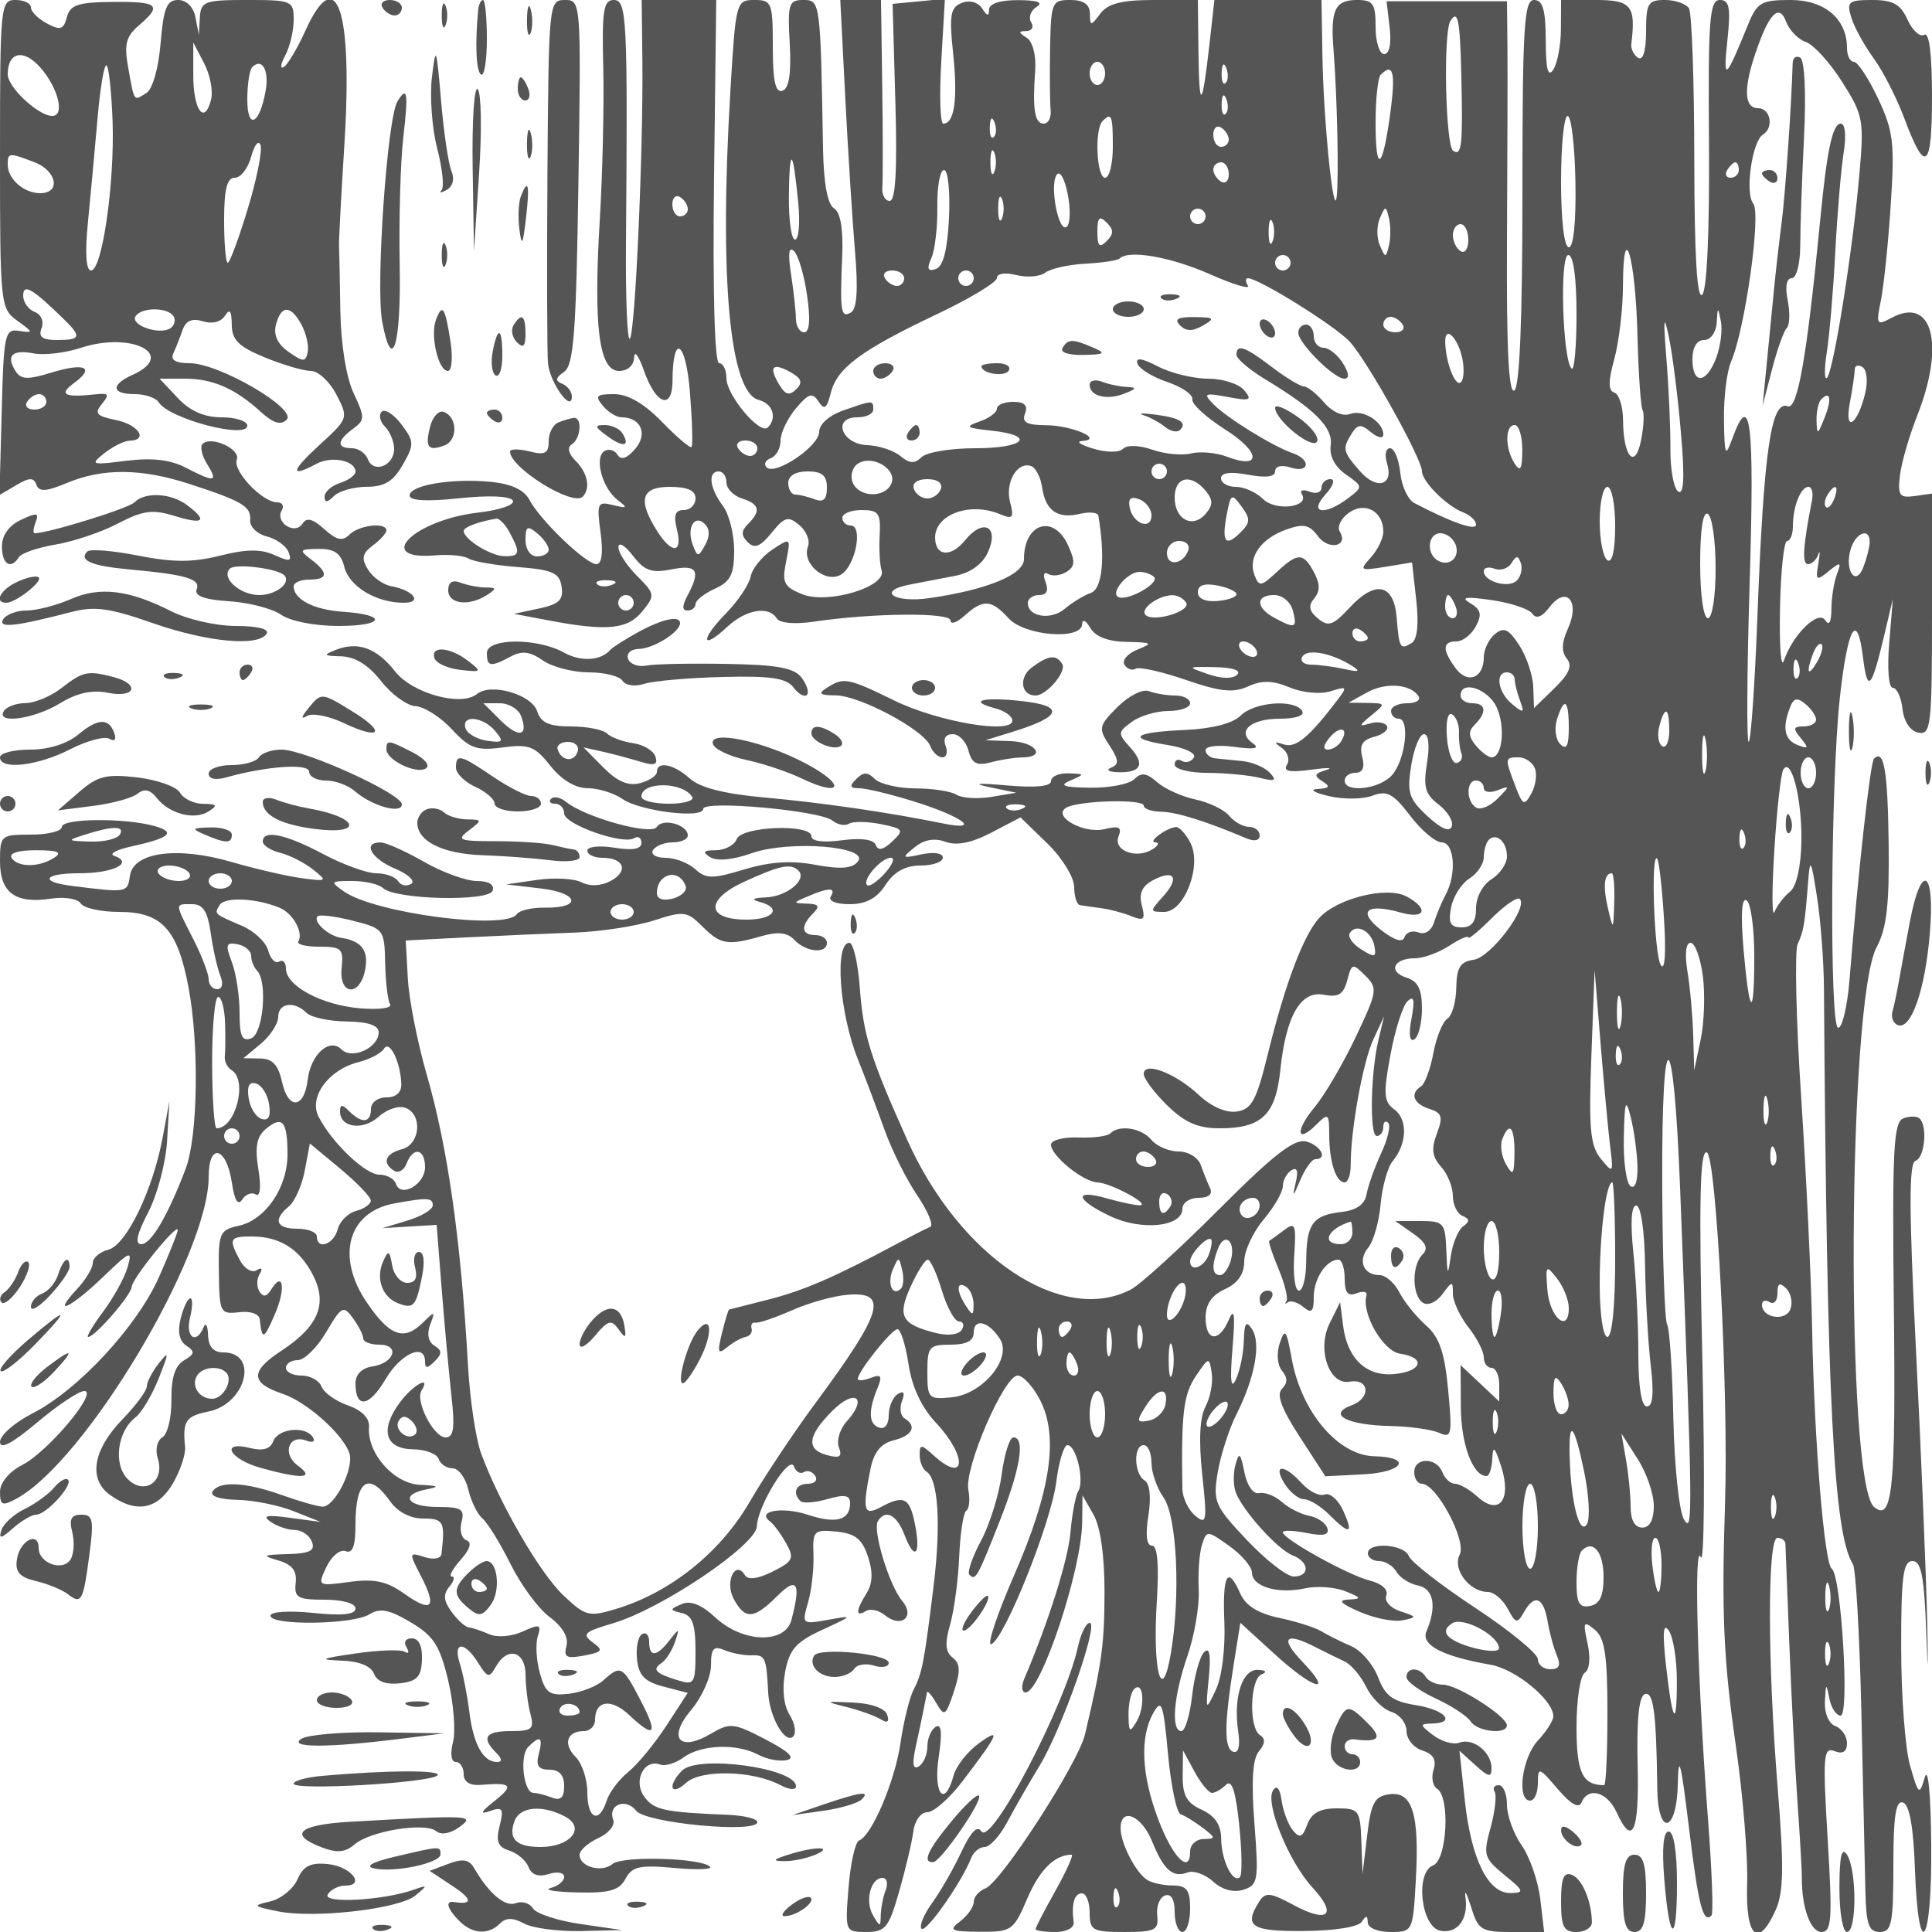 <svg xmlns="http://www.w3.org/2000/svg" version="1.0" width="250" height="250" viewBox="0 0 250 250" preserveAspectRatio="xMidYMid meet">
<g transform="translate(0,250) scale(0.01,-0.01)" fill="#555555" stroke="none">
<path d="M0 23006 c0 -1954 5 -1998 225 -2157 208 -150 210 -160 25 -131 -188 30 -202 -32 -228 -1046 l-29 -1078 217 128 c170 101 226 102 261 5 34 -95 126 -89 399 25 460 192 960 188 1580 -14 686 -223 802 -292 787 -469 -7 -84 90 -179 214 -210 125 -32 252 -123 283 -204 47 -121 15 -127 -183 -37 -175 79 -365 77 -703 -8 -354 -89 -605 -89 -1059 0 -327 65 -624 89 -659 54 -115 -115 53 -187 540 -232 741 -68 927 -123 875 -258 -32 -85 98 -133 419 -154 257 -17 560 -95 674 -175 118 -83 436 -145 740 -145 598 0 644 144 59 184 -375 25 -637 160 -637 328 0 49 90 88 200 88 246 0 255 86 25 261 -159 121 -150 133 98 136 206 2 288 -56 333 -234 63 -253 413 -463 769 -463 250 0 127 162 -164 215 -104 19 -239 116 -300 216 -88 143 -74 208 64 311 96 71 175 159 175 194 0 110 -354 70 -478 -54 -90 -90 -166 -73 -326 71 -147 134 -229 155 -280 73 -42 -69 -126 -82 -206 -32 -75 46 -105 134 -67 195 38 61 13 111 -56 111 -193 0 -578 406 -523 552 53 137 -332 313 -443 203 -35 -35 -9 -152 59 -260 146 -234 100 -242 -278 -46 -200 103 -436 130 -770 88 -453 -57 -470 -51 -282 98 110 87 256 160 325 162 251 6 117 210 -177 268 -251 51 -281 85 -179 208 100 121 87 143 -74 125 -411 -45 -492 -5 -289 144 281 205 142 269 -293 136 -308 -95 -394 -90 -464 23 -124 201 -40 279 241 225 135 -25 406 7 603 72 659 217 1251 -87 676 -347 -290 -131 -278 -251 25 -251 134 0 274 -48 310 -106 132 -213 1146 -480 1146 -302 0 59 -150 108 -333 108 -225 0 -408 81 -567 250 l-235 250 324 0 c363 0 653 -126 987 -431 161 -146 258 -175 333 -100 140 140 -875 731 -1255 731 -181 0 -251 41 -212 125 32 69 86 205 120 303 44 124 123 158 263 114 120 -38 234 -9 286 72 61 97 86 64 88 -114 1 -199 88 -285 427 -425 235 -96 503 -175 597 -175 95 0 243 -138 330 -306 157 -304 156 -309 -217 -650 -375 -344 -388 -432 -37 -244 194 103 501 40 501 -104 0 -45 -90 -111 -200 -146 -110 -35 -200 -114 -200 -177 0 -80 35 -78 120 7 66 66 257 120 425 121 230 0 345 70 467 285 150 264 149 300 -18 523 -99 131 -214 204 -255 163 -42 -42 -22 -129 43 -194 65 -65 118 -194 118 -287 0 -218 -266 -323 -339 -135 -30 79 -124 144 -208 144 -200 0 -194 98 15 251 155 113 155 148 8 461 -95 201 -165 631 -172 1063 -6 399 -14 781 -17 850 -3 69 28 646 68 1283 113 1774 -99 2393 -507 1487 -101 -222 -224 -430 -275 -462 -51 -31 -43 35 17 148 61 113 110 321 110 462 0 247 -23 257 -600 257 -552 0 -601 -18 -614 -225 l-13 -225 -44 225 c-25 134 -116 225 -224 225 -147 0 -189 -104 -227 -559 -26 -324 -104 -595 -184 -645 -168 -104 -153 -125 -235 327 -55 303 -29 405 137 547 308 263 254 311 -338 305 -449 -4 -551 -38 -593 -198 -42 -160 -84 -174 -258 -81 -114 61 -207 154 -207 208 0 53 -90 96 -200 96 -193 0 -200 -67 -200 -1994z m2730 700 c-86 -331 -230 -127 -229 325 l0 419 141 -271 c78 -148 118 -362 88 -473z m-2207 419 c231 -264 320 -625 153 -625 -179 0 -576 370 -576 537 0 293 205 336 423 88z m934 -700 c27 -801 -135 -1925 -279 -1925 -65 0 -80 227 -40 625 34 344 90 953 125 1353 35 401 88 705 117 675 29 -29 64 -356 77 -728z m1980 398 c-78 -437 -237 -511 -237 -110 0 195 29 382 64 418 127 127 221 -40 173 -308z m-231 -1525 c-116 -384 -233 -698 -259 -698 -26 0 -47 248 -47 550 0 403 37 550 139 550 77 0 172 124 212 275 41 151 95 218 120 148 26 -70 -48 -441 -165 -825z m-2763 604 c293 -111 348 -402 77 -402 -211 0 -420 184 -420 370 0 156 15 157 343 32z m378 -2027 c239 -233 227 -275 -82 -275 -193 0 -245 40 -201 154 33 87 -5 178 -90 210 -81 32 -148 126 -148 209 0 163 116 97 521 -298z m1425 32 c31 -51 11 -122 -45 -157 -143 -88 -517 44 -447 157 75 120 417 120 492 0z m1657 -112 c60 -113 96 -272 78 -353 -27 -129 -58 -128 -247 5 -143 100 -198 219 -163 352 67 258 193 256 332 -4z m-3303 -995 c0 -55 -70 -100 -156 -100 -86 0 -128 45 -94 100 34 55 104 100 156 100 52 0 94 -45 94 -100z m3078 -2244 c95 -96 -106 -256 -322 -256 -251 0 -500 223 -381 342 70 70 613 3 703 -86z"/>
<path d="M4950 24900 c34 -55 104 -100 156 -100 52 0 94 45 94 100 0 55 -70 100 -156 100 -86 0 -128 -45 -94 -100z"/>
<path d="M5716 24800 c0 -137 22 -194 50 -125 28 69 28 181 0 250 -28 69 -50 13 -50 -125z"/>
<path d="M6188 24875 c-43 -453 -27 -801 37 -840 41 -26 75 181 75 459 0 278 -22 506 -50 506 -27 0 -55 -56 -62 -125z"/>
<path d="M6819 24750 c-2 -165 19 -245 47 -177 27 68 29 203 3 300 -25 97 -47 42 -50 -123z"/>
<path d="M7084 22775 c-8 -1224 -5 -2337 7 -2475 22 -250 309 -650 309 -430 0 62 -56 136 -125 164 -94 38 -88 77 25 155 124 86 156 506 185 2457 35 2336 33 2354 -175 2354 -207 0 -210 -36 -226 -2225z"/>
<path d="M7806 24125 c12 -481 -9 -1370 -45 -1975 -83 -1383 -10 -1950 250 -1950 111 0 191 72 195 175 3 96 59 21 125 -167 153 -441 368 -523 371 -141 3 628 171 528 225 -134 30 -376 40 -698 21 -717 -18 -19 -190 127 -382 325 -231 238 -441 359 -620 359 -229 0 -251 -23 -146 -150 68 -82 177 -150 242 -150 251 0 344 -214 178 -408 -107 -125 -184 -151 -229 -77 -38 61 -114 82 -170 48 -135 -84 -27 -482 171 -633 135 -103 127 -112 -59 -66 -202 51 -213 27 -162 -354 36 -264 16 -410 -54 -410 -136 0 -731 572 -867 833 -67 128 -234 206 -500 232 -506 49 -1050 -43 -1050 -177 0 -68 221 -80 638 -36 381 41 661 30 697 -28 34 -55 -160 -123 -450 -157 -838 -99 -1357 -623 -548 -553 174 15 366 -4 427 -42 62 -38 350 -88 641 -110 447 -35 535 -75 562 -254 26 -170 -33 -227 -292 -282 l-325 -69 450 -85 c752 -143 1022 -117 1211 117 169 208 166 225 -68 459 -134 134 -242 301 -241 372 1 72 86 22 187 -110 150 -196 243 -229 498 -178 335 67 384 -13 209 -339 -71 -133 -71 -193 0 -193 57 0 104 38 104 84 0 46 113 135 250 198 203 92 250 185 250 497 0 210 -66 470 -147 577 -171 226 -197 444 -53 444 55 0 100 -64 100 -143 0 -79 90 -172 200 -207 229 -73 250 -160 80 -330 -91 -91 -92 -148 -4 -236 88 -88 162 -59 309 122 167 207 214 220 358 100 91 -76 142 -202 112 -279 -85 -221 231 -485 431 -360 186 117 284 633 121 633 -59 0 -107 45 -107 100 0 55 112 100 250 100 219 0 248 -40 233 -325 -10 -179 1 -384 25 -456 68 -212 -697 -442 -1028 -308 -237 96 -263 149 -208 423 62 312 62 313 -180 153 -133 -89 -259 -245 -279 -348 -20 -104 -166 -320 -324 -481 -332 -340 -312 -481 23 -168 242 225 536 274 640 107 37 -61 234 -77 481 -41 762 113 1767 122 1767 15 0 -56 82 -28 183 64 238 215 347 208 567 -35 208 -229 948 -288 953 -75 2 69 48 47 105 -50 67 -114 230 -177 472 -181 330 -6 345 -17 139 -99 -128 -52 -203 -139 -169 -196 35 -56 100 -80 145 -52 45 28 336 -37 647 -144 447 -154 617 -172 808 -85 179 82 317 78 538 -13 169 -70 397 -91 529 -50 214 68 221 60 87 -116 -368 -482 -536 -621 -690 -572 -130 41 -135 32 -26 -46 76 -54 105 -152 65 -216 -53 -86 33 -103 312 -65 212 29 300 27 195 -4 -152 -45 -162 -73 -50 -145 109 -68 96 -91 -60 -100 -111 -6 -48 -47 142 -92 189 -45 444 -42 568 5 187 71 268 28 487 -259 145 -190 328 -345 408 -345 165 0 197 -406 52 -676 -51 -96 -119 -257 -151 -359 -34 -109 -117 -163 -200 -131 -79 30 -160 3 -182 -61 -25 -75 -133 -41 -308 97 -306 240 -182 346 259 222 319 -91 370 50 75 208 -254 136 -900 -24 -1131 -280 -204 -224 -443 -859 -666 -1770 -144 -588 -208 -705 -398 -733 -138 -21 -330 63 -491 213 -303 284 -714 441 -714 273 0 -60 137 -243 303 -406 228 -223 398 -297 681 -297 542 0 723 174 783 752 73 705 264 1034 565 976 187 -36 253 5 301 187 58 221 70 225 233 61 164 -163 157 -205 -122 -793 -162 -342 -401 -750 -531 -907 -258 -309 -238 -487 25 -224 149 150 162 139 162 -137 0 -347 87 -615 200 -615 43 0 78 101 78 225 -2 449 157 1332 293 1625 l139 300 -72 -300 c-104 -439 -118 -1250 -22 -1250 46 0 84 53 84 117 0 64 28 88 63 53 35 -34 -6 -211 -90 -391 -84 -181 -169 -419 -189 -529 -24 -137 -130 -211 -335 -234 -365 -42 -445 -157 -447 -641 -1 -206 -43 -375 -94 -375 -51 0 -78 204 -61 453 27 405 13 440 -133 328 -90 -68 -176 -130 -190 -137 -15 -7 40 -172 121 -366 81 -194 126 -381 101 -415 -25 -35 -16 -41 20 -14 36 27 126 -1 200 -62 106 -88 134 -61 134 131 0 238 162 482 320 482 44 0 80 -111 80 -247 0 -181 41 -231 154 -188 85 33 143 20 128 -28 -68 -231 215 -723 435 -754 336 -48 287 -228 -72 -263 -365 -36 -612 198 -666 630 l-38 300 -136 -275 c-167 -335 -6 -802 259 -754 257 45 280 -211 27 -305 -324 -119 -63 -257 509 -269 248 -5 529 -45 625 -89 159 -72 169 -23 114 556 -46 488 -113 683 -287 836 -124 110 -279 301 -343 425 -64 124 -179 225 -257 225 -209 0 -286 188 -147 356 68 82 140 335 160 562 21 228 91 479 157 558 186 225 196 539 21 667 -138 101 -145 199 -51 707 60 325 160 638 222 695 82 77 96 17 51 -225 -39 -206 -25 -307 37 -269 54 33 98 213 98 398 0 251 -52 354 -201 401 -243 77 -166 250 110 250 109 0 309 73 445 162 135 88 246 137 246 107 0 -29 137 83 304 251 168 167 331 279 362 247 111 -110 -377 -755 -595 -786 -176 -25 -222 -99 -227 -363 -3 -183 -55 -363 -115 -400 -61 -38 -142 -238 -181 -444 -39 -207 -111 -401 -159 -431 -149 -92 -100 -226 107 -292 164 -52 179 -103 97 -320 -75 -197 -62 -299 54 -428 84 -93 153 -263 153 -378 0 -114 56 -231 125 -259 93 -38 96 -72 9 -134 -64 -45 -136 -218 -160 -382 -40 -272 -45 -265 -59 75 -14 353 -34 375 -337 375 l-323 0 231 -162 c166 -116 200 -192 122 -270 -143 -143 -138 -537 7 -627 64 -40 176 11 250 113 127 174 135 174 135 6 0 -98 90 -293 200 -433 110 -140 200 -315 200 -390 0 -76 45 -137 100 -137 55 0 100 -98 100 -217 l0 -218 -250 235 -250 235 3 -543 c3 -484 155 -892 333 -892 35 0 69 101 74 225 8 178 32 157 116 -104 138 -430 -28 -640 -307 -389 -101 93 -233 168 -291 168 -59 0 -133 68 -164 150 -75 195 -364 195 -364 0 0 -82 44 -150 99 -150 189 0 583 -739 489 -918 -97 -187 126 -482 366 -482 76 0 191 -97 255 -216 103 -193 125 -198 208 -50 137 244 254 203 308 -109 25 -151 80 -354 122 -450 53 -125 29 -175 -86 -175 -89 0 -161 58 -161 130 0 71 -364 370 -808 663 -445 293 -832 595 -861 670 -60 156 -531 189 -531 37 0 -55 65 -100 145 -100 80 0 181 -62 225 -139 44 -76 170 -156 280 -178 203 -40 245 -273 108 -594 -75 -175 212 -324 831 -431 323 -56 811 -457 811 -667 0 -55 -90 -196 -200 -314 -206 -221 -278 -777 -100 -777 55 0 100 101 100 225 1 214 14 210 257 -75 168 -197 273 -257 307 -175 87 208 333 140 454 -125 208 -456 295 -260 273 620 -14 583 17 883 94 908 111 37 148 -241 160 -1219 8 -631 253 -578 266 58 8 409 41 282 142 -551 124 -1023 184 -1262 294 -1152 26 25 5 584 -45 1241 -136 1767 -187 3625 -94 3395 45 -110 54 1032 21 2539 -47 2086 -33 2729 57 2699 123 -41 282 -3111 236 -4538 -46 -1433 -20 -2029 141 -3150 91 -632 156 -1431 145 -1775 -23 -697 144 -849 371 -336 101 227 106 564 25 1565 -133 1637 -135 3246 -4 3246 55 0 101 -34 103 -75 2 -41 24 -615 50 -1275 25 -660 73 -1582 105 -2050 33 -467 59 -917 58 -1000 -3 -382 112 -700 253 -700 133 0 144 158 81 1201 -65 1081 -56 1195 89 1139 108 -41 161 -7 161 102 0 91 -67 190 -150 222 -87 33 -144 169 -136 322 12 235 18 240 57 39 23 -124 90 -225 147 -225 117 0 8 1816 -115 1900 -97 66 -228 1671 -254 3100 -11 633 -75 1976 -141 2985 -67 1010 -87 1910 -46 2000 79 173 91 245 136 815 23 305 38 279 113 -200 48 -302 89 -842 91 -1200 36 -5315 123 -7041 375 -7442 37 -59 86 -918 109 -1908 22 -990 46 -2036 52 -2325 10 -429 44 -525 187 -525 153 0 175 108 175 858 0 642 31 848 125 817 83 -27 135 -315 154 -858 45 -1251 223 -991 211 308 -6 661 -40 1022 -84 875 -70 -237 -80 -228 -189 150 -64 220 -116 906 -116 1525 -1 922 25 1125 146 1125 116 0 153 -201 181 -975 19 -536 23 -458 10 175 -14 633 -80 2228 -146 3545 -90 1794 -92 2405 -6 2434 119 39 159 443 54 547 -33 33 -127 34 -210 3 -128 -50 -146 -395 -124 -2418 27 -2378 -16 -2811 -255 -2612 -371 308 -344 6541 32 7243 130 242 166 551 156 1340 -12 949 -60 1230 -190 1100 -48 -48 -205 -1463 -316 -2857 -28 -344 -94 -625 -147 -625 -114 0 -98 3185 22 4275 100 911 223 1128 298 525 59 -478 110 -423 281 300 l106 450 -47 -575 c-27 -327 -7 -575 46 -575 52 0 109 -123 126 -274 19 -165 101 -287 207 -307 161 -31 175 95 175 1530 l0 1564 -225 -32 c-196 -27 -220 7 -190 266 19 163 120 513 225 778 361 917 196 1546 -332 1263 -196 -105 -204 -92 -139 226 37 185 95 741 127 1236 53 798 34 954 -164 1375 -123 261 -264 475 -313 475 -49 0 -89 80 -89 178 0 377 -288 622 -731 622 -380 0 -433 -31 -552 -325 -291 -715 -322 -739 -265 -200 45 429 27 525 -98 525 -133 0 -152 -250 -140 -1856 8 -1134 -26 -1896 -87 -1957 -68 -68 -102 505 -103 1748 -1 1017 -32 1897 -69 1957 -37 59 -177 108 -311 108 -219 0 -244 -42 -244 -406 0 -252 -39 -382 -103 -342 -56 35 -96 116 -88 181 61 492 0 567 -459 567 l-450 0 -2 -375 c0 -206 -45 -442 -98 -525 -69 -107 -97 -1 -98 375 -2 399 -38 525 -152 525 -129 0 -150 -344 -150 -2494 0 -1640 -36 -2516 -105 -2559 -73 -45 -102 551 -95 1919 6 1091 9 2239 6 2551 l-6 567 -779 0 -779 0 40 -342 c24 -208 -4 -342 -71 -342 -61 0 -111 158 -111 350 0 302 -32 350 -239 350 -288 0 -347 -126 -305 -652 47 -591 70 -1669 40 -1898 -40 -301 -171 998 -184 1825 l-12 725 -693 0 -693 0 -64 -575 c-95 -836 -133 -863 -142 -100 l-8 675 -564 0 c-420 0 -598 -45 -697 -175 -126 -167 -133 -167 -136 0 -2 119 -83 175 -253 175 -239 0 -251 -28 -262 -625 -6 -344 -3 -704 7 -800 10 -96 -30 -175 -89 -175 -118 0 -147 182 -111 688 14 198 -32 374 -111 424 -108 68 -108 85 -3 86 72 1 100 52 62 113 -38 61 -7 151 69 199 93 58 16 87 -237 88 -233 1 -376 -45 -377 -123 -1 -89 -26 -85 -89 15 -53 82 -160 112 -263 72 -149 -57 -165 -153 -112 -661 61 -584 16 -901 -128 -901 -40 0 -52 363 -26 807 l47 808 -339 -33 -338 -32 36 -1275 c25 -880 2 -1275 -74 -1275 -60 0 -103 79 -95 175 8 96 8 681 -1 1300 l-16 1125 -264 0 -263 0 65 -1275 c36 -701 93 -1595 126 -1986 41 -480 25 -734 -51 -781 -132 -81 -146 6 -115 730 14 352 -22 565 -107 617 -83 52 -133 324 -141 763 -33 1918 -35 1932 -256 1932 -188 0 -204 -51 -175 -565 21 -387 -9 -579 -94 -609 -91 -31 -125 123 -125 566 0 575 -13 608 -239 608 -235 0 -241 -22 -310 -1175 -145 -2428 -11 -3902 366 -4000 182 -48 243 -232 118 -357 -100 -100 -535 418 -535 637 0 107 -43 195 -95 195 -58 0 -83 917 -66 2350 l29 2350 -483 0 -482 0 9 -775 c13 -1171 -93 -3540 -162 -3608 -33 -33 -56 523 -50 1236 23 2916 12 3147 -158 3147 -133 0 -155 -135 -136 -875z m15563 331 c99 -34 311 -267 469 -517 274 -433 285 -492 220 -1222 -88 -986 -334 -2527 -417 -2606 -35 -34 -36 119 -1 339 34 220 84 805 109 1300 26 495 75 1069 108 1275 35 219 20 375 -37 375 -107 0 -179 -335 -267 -1250 -171 -1762 -292 -2456 -420 -2407 -215 82 -311 -581 -391 -2693 -33 -880 -84 -1622 -113 -1650 -29 -27 -24 906 12 2075 63 2068 11 2497 -225 1850 -90 -248 -101 -223 -108 245 -4 286 37 624 92 750 182 421 392 1919 287 2046 -110 132 -15 805 124 891 146 90 101 343 -61 343 -179 0 -192 247 -35 710 173 515 307 653 398 408 41 -110 156 -228 256 -262z m-4460 -411 c21 -936 7 -1067 -105 -997 -99 61 -131 1528 -36 1680 96 156 124 18 141 -683z m-4609 5 c0 -82 -45 -150 -100 -150 -55 0 -100 68 -100 150 0 83 45 150 100 150 55 0 100 -67 100 -150z m1560 -123 c-33 -33 -56 26 -52 131 5 117 28 141 60 61 29 -72 26 -159 -8 -192z m2131 -386 c-101 -745 -191 -804 -191 -124 0 302 30 580 67 616 161 162 194 30 124 -492z m-2131 -14 c-33 -33 -56 26 -52 131 5 117 28 141 60 61 29 -72 26 -159 -8 -192z m-3000 -300 c-33 -33 -56 26 -52 131 5 117 28 141 60 61 29 -72 26 -159 -8 -192z m1540 -127 c0 -220 -45 -400 -100 -400 -111 0 -139 628 -33 733 116 117 133 76 133 -333z m5986 -450 c9 -515 -24 -850 -85 -850 -60 0 -101 346 -101 850 0 468 38 850 85 850 47 0 92 -382 101 -850z m-4486 544 c0 -52 -45 -94 -100 -94 -55 0 -100 70 -100 156 0 86 45 128 100 94 55 -34 100 -104 100 -156z m-3034 -419 c-28 -69 -50 -12 -50 125 0 138 22 194 50 125 28 -69 28 -181 0 -250z m-2537 -400 c26 -261 7 -475 -41 -475 -49 0 -84 259 -80 575 9 645 53 609 121 -100z m5571 369 c0 -86 -45 -128 -100 -94 -55 34 -100 104 -100 156 0 52 45 94 100 94 55 0 100 -70 100 -156z m6600 56 c0 -55 -48 -100 -106 -100 -58 0 -78 45 -44 100 34 55 82 100 106 100 24 0 44 -45 44 -100z m-10220 -617 c-21 -422 -75 -632 -171 -664 -105 -35 -120 1 -57 142 46 104 81 403 77 664 -4 261 35 475 87 475 51 0 80 -278 64 -617z m1527 -114 c-103 -105 -229 515 -136 666 41 65 102 -37 143 -236 40 -192 37 -386 -7 -430z m-4907 225 c0 -52 -45 -94 -100 -94 -55 0 -100 70 -100 156 0 86 45 128 100 94 55 -34 100 -104 100 -156z m4066 -119 c-28 -69 -50 -12 -50 125 0 138 22 194 50 125 28 -69 28 -181 0 -250z m2634 25 c0 -55 -45 -100 -100 -100 -55 0 -100 45 -100 100 0 55 45 100 100 100 55 0 100 -45 100 -100z m2373 -375 c-40 -167 -46 -167 -118 0 -42 96 -42 254 0 350 72 167 78 167 118 0 23 -96 23 -254 0 -350z m-3653 55 c-93 -93 -120 -67 -120 120 0 187 27 213 120 120 93 -93 93 -147 0 -240z m2146 -5 c-28 -69 -50 -12 -50 125 0 138 22 194 50 125 28 -69 28 -181 0 -250z m2534 19 c0 -113 -45 -178 -100 -144 -55 34 -100 127 -100 206 0 79 45 144 100 144 55 0 100 -93 100 -206z m-8556 -719 c45 -311 32 -475 -38 -475 -58 0 -106 79 -107 175 -1 96 -29 355 -63 575 -42 270 -29 367 39 300 56 -55 132 -314 169 -575z m10744 -496 c13 -504 43 -948 67 -987 24 -39 15 -215 -20 -390 -77 -388 -231 -214 -233 265 -1 174 -52 333 -113 353 -80 27 -80 144 0 434 60 218 111 644 112 946 3 904 161 380 187 -621z m-5537 775 c306 -135 529 -203 497 -150 -33 53 -34 96 -2 96 142 0 1138 -621 1322 -824 230 -254 932 -1514 932 -1673 0 -133 317 -450 533 -533 92 -35 167 -107 167 -159 0 -84 -320 29 -800 280 -82 44 -164 221 -181 394 -18 173 -77 315 -132 315 -55 0 -73 -86 -40 -192 93 -290 -132 -356 -352 -102 -221 254 -228 288 -101 488 75 119 118 121 248 12 87 -72 158 -85 158 -30 0 167 -265 331 -431 267 -92 -35 -230 26 -335 149 -98 114 -216 208 -263 208 -46 0 -232 113 -412 250 -351 267 -459 305 -459 158 0 -50 169 -194 375 -318 645 -390 877 -625 844 -855 -19 -135 54 -275 196 -374 223 -156 223 -161 31 -307 -306 -231 -517 -199 -296 46 103 113 131 200 65 200 -63 0 -115 -50 -115 -111 0 -61 -70 -84 -155 -51 -86 33 -130 18 -99 -32 106 -170 -340 -226 -503 -63 -87 86 -244 157 -350 157 -106 0 -193 50 -193 111 0 73 121 89 350 46 230 -43 350 -28 350 45 0 66 82 86 200 48 245 -78 270 103 25 187 -257 88 -852 457 -1025 634 -135 139 -115 148 187 92 292 -54 321 -43 213 87 -68 83 -279 150 -467 150 -189 0 -481 71 -649 158 -208 108 -293 120 -266 37 23 -67 196 -174 386 -238 190 -64 337 -165 325 -225 -12 -59 180 -235 425 -390 460 -291 475 -524 23 -352 -141 53 -349 72 -463 43 -114 -30 -339 -9 -500 47 -169 59 -329 65 -380 14 -52 -52 -214 -51 -386 0 -164 49 -230 93 -148 99 294 20 -129 204 -472 205 -245 2 -308 38 -264 152 40 104 -7 150 -153 150 -116 0 -211 -40 -211 -88 0 -49 -101 -124 -225 -166 -195 -68 -174 -83 150 -118 588 -63 439 -228 -205 -228 -319 0 -632 -52 -696 -116 -87 -87 -154 -84 -273 15 -87 72 -279 135 -428 141 -333 12 -459 360 -130 360 114 0 207 45 207 100 0 124 -1 124 -385 -10 -185 -64 -315 -179 -315 -278 0 -188 -575 -574 -682 -458 -37 40 -12 93 57 118 69 25 125 126 125 225 0 100 89 287 198 417 165 196 214 212 293 91 76 -115 108 -93 160 112 80 322 393 553 1374 1018 426 202 775 413 775 468 0 58 108 74 251 38 139 -35 307 -21 375 31 68 52 302 104 520 116 218 11 417 42 442 67 116 116 657 22 1163 -201z m1049 146 c0 -55 -45 -100 -100 -100 -55 0 -100 45 -100 100 0 55 45 100 100 100 55 0 100 -45 100 -100z m3700 -667 c0 -421 -29 -737 -64 -702 -117 117 -156 1469 -42 1469 65 0 106 -293 106 -767z m-8700 467 c0 -55 -42 -100 -94 -100 -52 0 -122 45 -156 100 -34 55 8 100 94 100 86 0 156 -45 156 -100z m900 0 c0 -55 -45 -100 -100 -100 -55 0 -100 45 -100 100 0 55 45 100 100 100 55 0 100 -45 100 -100z m9150 -1988 c51 -581 41 -818 -33 -773 -58 36 -104 283 -102 549 2 266 -21 794 -52 1173 -41 516 -34 589 30 289 47 -220 118 -777 157 -1238z m457 956 c-128 -337 -307 -348 -307 -18 0 156 57 250 150 250 85 0 156 98 164 225 12 209 16 210 54 18 23 -113 -5 -327 -61 -475z m-4057 432 c34 -55 -8 -100 -94 -100 -86 0 -156 45 -156 100 0 55 42 100 94 100 52 0 122 -45 156 -100z m775 -451 c26 -140 14 -275 -27 -300 -74 -46 -194 278 -197 532 -2 219 172 39 224 -232z m-8618 -382 c-87 -87 -139 -79 -210 34 -153 242 -111 314 114 193 158 -85 182 -141 96 -227z m13830 -48 c-98 -418 -276 -534 -200 -131 35 185 63 379 63 430 0 52 45 66 100 32 56 -34 72 -183 37 -331z m-529 -329 c-88 -221 -96 -223 -102 -32 -3 115 24 239 61 275 119 120 139 1 41 -243z m-3910 -415 c-1 -247 -24 -289 -98 -175 -127 197 -127 500 0 500 55 0 99 -146 98 -325z m-9898 25 c0 -55 -42 -100 -94 -100 -52 0 -122 45 -156 100 -34 55 8 100 94 100 86 0 156 -45 156 -100z m1736 -452 c-76 -197 -426 -189 -504 12 -33 88 -1 198 73 243 186 115 501 -72 431 -255z m1949 -56 c44 -301 199 -410 490 -341 124 29 231 18 238 -24 91 -544 52 -946 -97 -999 -91 -32 -243 -125 -337 -205 -178 -153 -479 -106 -479 74 0 57 66 103 147 103 96 0 125 58 83 166 -37 96 -23 141 33 107 53 -33 159 -21 236 26 112 70 117 137 22 344 -186 409 -571 290 -571 -178 0 -200 -470 -395 -1219 -504 -463 -68 -696 91 -257 175 152 29 416 80 587 113 196 38 352 150 421 302 154 337 -58 450 -295 157 -183 -226 -387 -207 -387 36 0 301 455 465 841 302 164 -69 183 -47 129 157 -66 255 91 526 270 467 61 -19 126 -145 145 -278z m1615 208 c0 -55 -45 -100 -100 -100 -55 0 -100 45 -100 100 0 55 45 100 100 100 55 0 100 -45 100 -100z m-4400 -211 c0 -151 -45 -193 -158 -150 -87 34 -200 61 -250 61 -51 0 -92 68 -92 150 0 93 94 150 250 150 188 0 250 -53 250 -211z m1475 -14 c-23 -69 -102 -125 -175 -125 -73 0 -152 56 -175 125 -25 74 46 125 175 125 129 0 200 -51 175 -125z m3425 -25 c97 -117 98 -182 5 -294 -167 -202 -405 -82 -405 205 0 270 210 317 400 89z m-6600 -100 c0 -82 -68 -150 -152 -150 -112 0 -135 -66 -89 -250 78 -311 -63 -325 -254 -25 -257 405 -209 575 162 575 229 0 333 -47 333 -150z m11900 -356 c0 -312 -38 -482 -100 -444 -55 34 -100 262 -100 506 0 244 45 444 100 444 55 0 100 -228 100 -506z m2547 331 c-117 -597 -131 -825 -52 -825 50 0 110 56 133 125 24 69 24 16 1 -117 -38 -220 -25 -230 133 -100 157 127 168 122 107 -41 -38 -101 -70 -303 -71 -450 0 -167 -30 -221 -79 -144 -90 141 -422 -184 -536 -523 -37 -110 -60 194 -50 675 9 481 51 875 92 875 41 0 75 86 75 192 0 252 101 508 201 508 44 0 65 -79 46 -175z m288 21 c-33 -85 -81 -133 -107 -107 -27 26 -18 96 18 154 98 160 156 129 89 -47z m-8835 -215 c0 -197 -241 -110 -282 102 -23 116 15 148 125 106 86 -33 157 -127 157 -208z m1153 -220 c-195 -195 -248 -127 -179 230 52 273 64 279 192 104 116 -158 114 -208 -13 -334z m1847 10 c0 -86 -73 -236 -161 -334 -153 -168 -143 -175 185 -122 l348 57 54 -486 c35 -308 14 -511 -58 -556 -150 -92 -163 -70 -195 327 -36 440 -274 491 -608 131 -214 -231 -277 -253 -410 -142 -116 96 -129 165 -49 261 77 93 77 188 -3 337 -138 258 -210 258 -485 1 -200 -186 -226 -190 -285 -36 -88 229 81 471 412 589 223 79 299 63 408 -85 138 -189 402 -134 283 59 -36 60 15 168 116 241 207 152 448 22 448 -242z m4300 -477 c0 -363 -44 -644 -100 -644 -57 0 -100 302 -100 706 0 445 37 683 100 644 55 -34 100 -352 100 -706z m-15604 463 c142 -265 132 -308 -71 -304 -176 3 -525 220 -525 326 0 49 194 123 421 159 40 7 119 -75 175 -181z m2529 -158 c-89 -161 -99 -161 -160 -1 -85 221 22 405 157 270 63 -63 65 -160 3 -269z m-2025 -61 c0 -49 -67 -88 -150 -88 -86 0 -150 90 -150 212 0 178 25 192 150 88 83 -68 150 -164 150 -212z m11735 65 c64 -167 -85 -296 -235 -203 -150 92 -121 350 39 350 77 0 165 -66 196 -147z m5358 22 c-4 -69 -41 -212 -83 -318 -100 -257 -247 -32 -160 244 70 218 254 274 243 74z m-8816 -94 c-62 -185 -277 -216 -277 -39 0 87 71 158 158 158 87 0 141 -53 119 -119z m4251 -393 c-105 -105 -428 -15 -428 120 0 47 63 62 140 32 77 -29 175 3 218 73 63 102 87 102 122 -2 23 -71 0 -171 -52 -223z m-4695 46 c79 -80 -349 -320 -463 -259 -106 57 121 325 276 325 66 0 150 -30 187 -66z m-7014 -102 c-72 -29 -159 -26 -192 8 -33 33 26 56 131 52 117 -5 141 -28 61 -60z m8081 -122 c0 -36 -112 -76 -250 -87 -153 -13 -250 31 -250 114 0 90 83 119 250 87 138 -26 250 -77 250 -114z m-7800 -110 c0 -55 -45 -100 -100 -100 -55 0 -100 45 -100 100 0 55 45 100 100 100 55 0 100 -45 100 -100z m7148 3 c69 -112 -423 -261 -525 -160 -76 76 164 253 346 255 66 1 146 -42 179 -95z m1381 -103 c60 -229 32 -240 -236 -96 -246 132 -249 296 -5 296 105 0 212 -89 241 -200z m2107 50 c32 -82 14 -150 -39 -150 -53 0 -97 68 -97 150 0 83 18 150 39 150 22 0 66 -67 97 -150z m991 -90 c52 -74 125 -46 225 85 217 283 397 73 238 -277 -83 -182 -88 -301 -16 -390 76 -94 32 -197 -160 -384 l-264 -257 -10 277 c-6 152 -88 394 -182 538 -138 211 -199 238 -315 142 -79 -65 -143 -200 -143 -300 0 -270 -211 -351 -365 -140 -175 238 -171 346 11 346 81 0 194 88 251 195 82 152 67 217 -71 299 -132 79 -63 89 274 41 248 -36 485 -115 527 -175z m-2127 -316 c0 -24 -45 -44 -100 -44 -55 0 -100 48 -100 106 0 58 45 78 100 44 55 -34 100 -82 100 -106z m-1450 -144 c34 -55 17 -100 -38 -100 -55 0 -128 45 -162 100 -34 55 -17 100 38 100 55 0 128 -45 162 -100z m7262 -167 c-118 -203 -146 -138 -50 113 35 90 84 142 110 116 25 -26 -1 -129 -60 -229z m-6012 -52 c109 -69 82 -80 -100 -39 -137 30 -331 56 -431 57 -100 0 -152 48 -116 105 65 106 378 47 647 -123z m5760 -154 c-33 -33 -56 26 -52 131 5 117 28 141 60 61 29 -72 26 -159 -8 -192z m-7251 42 c-55 -55 -204 -53 -375 7 -280 97 -278 98 91 91 227 -4 339 -43 284 -98z m3591 -61 c0 -50 31 -174 69 -275 60 -161 48 -167 -100 -46 -185 150 -228 413 -69 413 55 0 100 -41 100 -92z m-1243 -220 c30 -48 -38 -88 -151 -88 -113 0 -206 -45 -206 -100 0 -55 44 -100 99 -100 147 0 88 -524 -82 -725 -158 -187 -617 -242 -617 -75 0 55 63 100 141 100 92 0 122 70 86 206 -39 151 3 221 159 261 116 31 188 94 160 140 -29 46 -130 60 -224 30 -143 -44 -139 -26 22 105 189 154 188 158 -50 162 l-244 3 240 133 c243 135 568 109 667 -52z m1009 -139 c116 -251 76 -649 -65 -649 -42 0 -134 69 -205 154 -96 117 -99 183 -12 270 160 160 145 276 -34 276 -82 0 -150 45 -150 100 0 204 354 90 466 -151z m4134 -161 c0 -49 -73 -88 -162 -88 -134 0 -140 -27 -36 -152 106 -128 99 -142 -38 -90 -173 67 -205 219 -102 486 47 125 93 135 200 46 76 -63 138 -154 138 -202z m-3200 -108 c0 -233 -30 -290 -110 -210 -60 60 -80 204 -43 320 95 301 153 259 153 -110z m-1421 -57 c-4 -95 10 -218 32 -273 21 -55 -6 -110 -61 -123 -55 -13 -112 137 -127 332 -16 208 12 331 68 296 53 -32 93 -137 88 -232z m2721 21 c0 -141 -41 -231 -91 -200 -49 31 -67 146 -38 256 72 275 129 251 129 -56z m-4246 -137 c-36 -59 -114 -107 -172 -107 -66 0 -59 57 20 152 137 166 260 129 152 -45z m4715 -383 c-25 -96 -45 6 -44 226 1 220 22 298 46 174 24 -125 23 -305 -2 -400z m-3604 101 c-50 -308 -23 -404 150 -535 116 -89 193 -216 171 -283 -27 -79 -136 -33 -315 132 -241 224 -267 304 -210 658 36 222 110 403 165 403 60 0 76 -150 39 -375z m1397 -69 c30 -79 9 -225 -47 -325 -91 -164 -111 -154 -208 101 -137 360 -136 368 46 368 84 0 178 -65 209 -144z m3638 -56 c0 -110 -45 -200 -100 -200 -55 0 -100 90 -100 200 0 110 45 200 100 200 55 0 100 -90 100 -200z m-190 -889 c-6 -329 -64 -582 -148 -650 -77 -61 -167 -179 -200 -261 -34 -82 -35 277 -2 800 32 522 85 991 116 1042 104 169 243 -385 234 -931z m-4110 692 c0 -53 79 -67 175 -30 166 63 166 57 1 -110 -96 -97 -220 -148 -275 -113 -131 80 -131 350 -1 350 55 0 100 -44 100 -97z m3360 -776 c-33 -33 -56 26 -52 131 5 117 28 141 60 61 29 -72 26 -159 -8 -192z m-3060 -109 c0 -93 -90 -226 -200 -295 -113 -70 -200 -233 -200 -374 0 -176 -54 -249 -186 -249 -146 0 -176 55 -137 257 27 142 133 310 236 374 103 65 187 189 187 276 0 88 29 188 64 224 99 99 236 -24 236 -213z m2032 -808 c28 -443 11 -682 -41 -599 -86 137 -132 1464 -48 1379 24 -23 64 -375 89 -780z m-644 215 c-11 -369 -13 -370 -82 -75 -67 284 -48 450 50 450 24 0 39 -169 32 -375z m1812 -698 c0 -830 -63 -784 -140 103 -37 439 -23 659 41 619 54 -33 99 -358 99 -722z m-4916 134 c29 -150 6 -156 -169 -47 -111 69 -178 164 -149 211 81 132 280 29 318 -164z m4250 -386 c31 -234 19 -605 -27 -825 l-84 -400 -13 450 c-7 248 -40 619 -74 825 -38 228 -22 375 40 375 56 0 127 -191 158 -425z m-1200 -2199 c45 -361 41 -367 -119 -171 -138 171 -158 388 -123 1325 l42 1120 77 -950 c43 -522 98 -1118 123 -1324z m135 1549 c-25 -96 -46 -17 -46 175 0 193 21 271 46 175 25 -96 25 -254 0 -350z m-9 -498 c-33 -33 -56 26 -52 131 5 117 28 141 60 61 29 -72 26 -159 -8 -192z m781 -1617 c164 -4249 167 -4465 50 -4273 -63 103 -125 689 -138 1311 -13 618 -49 1165 -81 1216 -31 51 -60 879 -63 1839 -7 2153 147 2091 232 -93z m1125 863 c-28 -68 -49 12 -47 177 3 165 25 220 50 123 26 -97 24 -232 -3 -300z m-1678 -554 c7 -198 -28 -306 -88 -269 -55 34 -95 318 -88 631 10 470 25 517 88 269 42 -165 82 -449 88 -631z m-1591 156 c-3 -276 -19 -298 -108 -144 -58 100 -81 246 -51 325 93 241 162 162 159 -181z m3363 -148 c-33 -33 -56 26 -52 131 5 117 28 141 60 61 29 -72 26 -159 -8 -192z m-2060 -1227 c0 -600 -40 -1000 -100 -1000 -57 0 -100 296 -100 688 0 653 82 1312 163 1312 20 0 37 -450 37 -1000z m387 -75 c6 -426 40 -1011 74 -1300 42 -357 26 -525 -49 -525 -72 0 -112 248 -112 685 0 377 -29 962 -64 1300 -41 393 -28 615 37 615 60 0 107 -323 114 -775z m-3787 425 c0 -82 -67 -150 -150 -150 -260 0 -176 197 125 292 14 4 25 -59 25 -142z m1900 -256 c0 -245 -40 -381 -100 -344 -55 34 -100 217 -100 406 0 189 45 344 100 344 55 0 100 -183 100 -406z m900 -721 c0 -334 -249 -122 -277 235 -25 323 -18 331 125 148 84 -107 152 -279 152 -383z m2867 -15 c-62 -161 -367 -113 -367 59 0 52 45 67 100 33 55 -34 100 17 100 114 0 131 29 147 113 63 63 -63 87 -183 54 -269z m-3746 -58 c-24 -165 -61 -300 -82 -300 -22 0 -39 135 -39 300 0 165 37 300 83 300 45 0 63 -135 38 -300z m877 -1175 c1 -69 -43 -125 -98 -125 -55 0 -99 124 -98 275 1 214 22 242 98 125 53 -82 98 -206 98 -275z m-932 -350 c-28 -69 -50 -12 -50 125 0 138 22 194 50 125 28 -69 28 -181 0 -250z m1134 -524 c62 -301 78 -605 34 -675 -94 -148 -204 273 -222 849 -17 531 55 465 188 -174z m900 -437 c0 -183 -52 -281 -150 -281 -96 0 -150 97 -150 271 0 149 -27 423 -60 609 l-59 337 209 -327 c116 -180 210 -454 210 -609z m-1500 -264 c0 -302 -45 -550 -100 -550 -55 0 -100 248 -100 550 0 303 45 550 100 550 55 0 100 -247 100 -550z m3066 125 c-28 -69 -50 -12 -50 125 0 138 22 194 50 125 28 -69 28 -181 0 -250z m-1466 -625 c0 -192 -18 -350 -39 -350 -22 0 -58 158 -80 350 -22 193 -5 350 39 350 44 0 80 -157 80 -350z m-750 -157 c0 -245 -49 -350 -175 -374 -139 -27 -175 36 -175 307 0 187 31 372 69 409 146 147 281 -17 281 -342z m2916 -420 c-28 -68 -49 12 -47 177 3 165 25 220 50 123 26 -97 24 -232 -3 -300z m-4269 -500 c4 -95 -511 19 -646 144 -65 59 -50 122 42 179 140 87 597 -158 604 -323z m1403 -835 c0 -516 -19 -938 -42 -938 -282 0 -358 161 -358 755 0 348 48 663 106 699 63 39 78 191 37 379 -62 281 -53 299 94 178 129 -108 163 -328 163 -1073z m898 420 c2 -640 -56 -560 -140 192 -47 424 -37 556 36 450 57 -83 104 -371 104 -642z m1968 217 c-28 -69 -50 -12 -50 125 0 138 22 194 50 125 28 -69 28 -181 0 -250z"/>
<path d="M23197 24181 c-14 -522 -96 -1709 -145 -2081 -32 -247 -76 -630 -97 -850 -22 -220 -63 -647 -93 -950 l-54 -550 121 467 c66 257 153 499 191 537 39 38 44 199 13 358 -36 177 -16 288 51 288 62 0 110 185 111 425 0 234 22 862 49 1397 28 568 8 996 -48 1031 -53 32 -98 0 -99 -72z"/>
<path d="M22800 22756 c0 -24 45 -72 100 -106 55 -34 100 -14 100 44 0 58 -45 106 -100 106 -55 0 -100 -20 -100 -44z"/>
<path d="M15027 21140 c33 -34 120 -37 192 -8 80 32 56 55 -61 60 -105 4 -164 -19 -131 -52z"/>
<path d="M14400 21000 c0 -55 90 -100 200 -100 110 0 200 45 200 100 0 55 -90 100 -200 100 -110 0 -200 -45 -200 -100z"/>
<path d="M15270 20790 c79 -79 163 -80 295 -3 162 94 149 107 -110 110 -215 2 -265 -27 -185 -107z"/>
<path d="M16300 20812 c0 -55 45 -128 100 -162 55 -34 100 -17 100 38 0 55 -45 128 -100 162 -55 34 -100 17 -100 -38z"/>
<path d="M16800 20695 c0 -136 460 -595 596 -595 68 0 61 72 -19 200 -69 110 -182 200 -251 200 -69 0 -126 68 -126 150 0 83 -45 150 -100 150 -55 0 -100 -47 -100 -105z"/>
<path d="M13750 20500 c-37 -59 72 -97 269 -93 276 6 298 21 131 93 -271 117 -328 117 -400 0z"/>
<path d="M11300 20200 c0 -55 42 -100 94 -100 52 0 122 45 156 100 34 55 -8 100 -94 100 -86 0 -156 -45 -156 -100z"/>
<path d="M12700 20261 c0 -95 299 -143 353 -57 32 53 -34 96 -147 96 -113 0 -206 -18 -206 -39z"/>
<path d="M14100 20021 c0 -148 222 -204 450 -114 158 62 165 80 33 86 -92 4 -238 34 -325 68 -87 33 -158 15 -158 -40z"/>
<path d="M16500 19724 c0 -158 476 -544 541 -439 34 55 -74 196 -240 314 -165 118 -301 174 -301 125z"/>
<path d="M14800 19626 c82 -26 207 -94 277 -151 70 -57 157 -75 192 -39 97 97 -2 158 -326 200 -161 21 -225 17 -143 -10z"/>
<path d="M11750 19400 c-34 -55 -14 -100 44 -100 58 0 106 45 106 100 0 55 -20 100 -44 100 -24 0 -72 -45 -106 -100z"/>
<path d="M23108 14358 c-4 -105 19 -164 52 -131 34 33 37 120 8 192 -32 80 -55 56 -60 -61z"/>
<path d="M23955 24775 c37 -124 167 -360 287 -525 121 -165 299 -513 397 -774 275 -737 361 -672 361 274 0 547 -36 839 -100 800 -54 -34 -152 54 -216 194 -91 202 -188 256 -457 256 -307 0 -334 -22 -272 -225z"/>
<path d="M5589 24000 c-29 -247 1 -661 68 -919 67 -258 93 -501 57 -541 -35 -40 -5 -38 68 4 78 45 103 143 60 241 -39 91 -100 503 -135 915 -59 698 -68 719 -118 300z"/>
<path d="M6700 23850 c0 -82 44 -150 97 -150 53 0 71 68 39 150 -31 83 -75 150 -97 150 -21 0 -39 -67 -39 -150z"/>
<path d="M6116 22845 l17 -1095 66 1000 c37 550 29 1043 -16 1095 -46 52 -76 -398 -67 -1000z"/>
<path d="M5144 23690 c-134 -217 -285 -2391 -198 -2855 129 -685 245 -304 226 740 -11 591 10 1334 47 1650 67 576 52 670 -75 465z"/>
<path d="M6819 23150 c-2 -165 19 -245 47 -177 27 68 29 203 3 300 -25 97 -47 42 -50 -123z"/>
<path d="M6739 22458 c-29 -77 -38 -269 -18 -425 29 -231 45 -205 85 142 51 437 29 531 -67 283z"/>
<path d="M5716 21700 c0 -137 22 -194 50 -125 28 69 28 181 0 250 -28 69 -50 13 -50 -125z"/>
<path d="M5642 20864 c-78 -203 29 -664 154 -664 50 0 65 169 34 375 -70 451 -105 506 -188 289z"/>
<path d="M6645 20791 c-37 -60 -17 -159 44 -220 81 -81 111 -53 111 109 0 241 -52 279 -155 111z"/>
<path d="M6375 20448 c-26 -139 -9 -277 38 -306 48 -30 87 84 87 252 0 371 -59 397 -125 54z"/>
<path d="M5567 19483 c-71 -271 -28 -328 186 -246 176 68 166 374 -15 434 -62 20 -139 -64 -171 -188z"/>
<path d="M6300 19656 c0 -24 45 -72 100 -106 55 -34 100 -14 100 44 0 58 -45 106 -100 106 -55 0 -100 -20 -100 -44z"/>
<path d="M7225 19534 c-69 -28 -125 -138 -125 -244 0 -157 -48 -182 -250 -131 -137 34 -250 33 -250 -2 0 -210 810 -713 940 -584 105 105 65 308 -91 463 -93 94 -112 175 -50 214 117 71 138 354 26 342 -41 -4 -131 -30 -200 -58z"/>
<path d="M7856 19358 c209 -153 304 -136 198 35 -36 59 -139 107 -229 107 -137 0 -131 -23 31 -142z"/>
<path d="M1740 18500 c-80 -80 -1114 -400 -1292 -400 -23 0 -17 65 14 145 46 120 14 125 -191 28 -156 -73 -246 -200 -246 -344 0 -232 116 -305 220 -138 31 51 245 124 476 163 231 39 594 161 807 273 323 168 446 184 730 97 376 -116 436 -67 167 137 -209 159 -546 178 -685 39z"/>
<path d="M225 17472 c-218 -99 -309 -272 -144 -272 123 0 476 277 419 329 -28 26 -151 0 -275 -57z"/>
<path d="M5800 17361 c0 -178 268 -211 500 -61 130 84 127 97 -17 98 -92 1 -238 29 -325 63 -104 40 -158 5 -158 -100z"/>
<path d="M914 17247 c-186 -81 -442 -147 -570 -147 -128 0 -264 -51 -302 -113 -74 -120 156 -95 878 93 303 79 495 53 1050 -141 709 -248 1374 -311 1480 -139 38 61 -117 100 -398 100 -253 0 -627 85 -831 188 -553 280 -928 326 -1307 159z"/>
<path d="M8250 16816 c-165 -91 -322 -192 -350 -223 -126 -145 -381 -160 -605 -36 -345 191 -995 187 -995 -7 0 -178 48 -185 308 -46 147 79 251 66 416 -50 121 -84 388 -154 592 -154 205 0 402 -49 439 -109 38 -61 160 -79 281 -40 118 38 574 78 1014 89 622 16 826 -14 917 -135 64 -85 142 -129 174 -98 31 32 1 132 -67 222 -96 129 -313 169 -974 180 -467 9 -935 -1 -1039 -22 -104 -20 -209 19 -234 88 -24 70 37 126 140 128 188 3 533 219 533 333 0 106 -232 55 -550 -120z"/>
<path d="M4348 16592 c-172 -68 -163 -79 70 -85 176 -5 352 -114 513 -320 134 -172 336 -319 447 -325 112 -7 323 -141 469 -299 229 -248 320 -280 656 -235 342 46 419 16 619 -237 143 -182 322 -290 481 -290 139 -1 341 -63 450 -139 228 -159 1047 -260 1047 -129 0 116 1513 -21 1671 -151 66 -54 163 -73 214 -41 52 32 237 30 412 -5 296 -60 306 -75 148 -225 -115 -109 -183 -124 -212 -46 -27 73 -188 95 -438 62 -242 -33 -395 -13 -395 51 0 165 -903 131 -967 -36 -30 -78 -151 -143 -269 -144 -163 -1 -181 -22 -74 -90 87 -55 292 -35 536 51 490 173 1538 89 1373 -110 -72 -88 -229 -99 -547 -40 -311 59 -587 41 -919 -59 -415 -125 -496 -124 -637 3 -89 81 -262 147 -385 147 -123 0 -195 45 -161 100 34 55 149 100 256 100 107 0 194 40 194 89 0 141 -326 230 -401 110 -70 -114 -927 124 -1176 326 -70 57 -157 75 -192 39 -35 -35 -12 -64 52 -64 64 0 117 -57 117 -126 0 -141 760 -410 906 -320 52 32 94 4 94 -61 0 -80 -114 -101 -350 -62 -192 31 -350 14 -350 -37 0 -52 87 -94 194 -94 282 0 344 -172 109 -299 -126 -67 -269 -74 -378 -18 -96 49 -355 63 -575 31 l-400 -58 450 -53 c494 -58 534 -256 50 -248 -165 3 -328 -35 -362 -84 -144 -210 -1832 11 -2235 292 -186 129 -181 137 105 137 166 0 345 -41 397 -91 156 -151 1371 -179 1420 -34 26 78 -52 125 -206 125 -137 0 -444 112 -684 249 -239 137 -491 249 -560 250 -240 2 -123 -210 188 -340 172 -72 265 -161 207 -197 -59 -36 -134 -20 -169 36 -35 56 -162 102 -283 102 -121 0 -431 113 -689 250 -483 257 -779 318 -779 161 0 -49 101 -115 225 -146 124 -31 315 -128 425 -216 191 -152 185 -157 -150 -112 -192 26 -597 120 -900 208 -707 206 -1275 130 -1319 -178 -32 -221 -34 -221 -755 -130 -426 54 -358 163 101 163 443 0 711 136 449 226 -69 24 32 79 224 121 499 109 584 184 299 264 -387 108 -1199 100 -1199 -11 0 -55 -180 -100 -400 -100 -390 0 -400 -9 -400 -346 0 -407 200 -553 663 -482 172 26 344 -2 381 -62 37 -61 261 -110 496 -110 552 0 757 -222 899 -975 140 -743 122 -1929 -36 -2347 -230 -607 -448 -978 -574 -978 -87 0 -59 128 88 411 118 226 228 642 245 925 l30 514 -86 -463 c-127 -686 -470 -1396 -704 -1458 -111 -29 -202 -106 -202 -172 0 -66 -92 -218 -204 -338 -340 -365 -81 -245 336 156 357 343 384 353 318 125 -40 -137 -183 -396 -317 -575 -134 -179 -220 -325 -192 -325 88 0 559 543 563 649 4 106 596 836 596 735 0 -33 -109 -306 -242 -607 -284 -642 -1049 -1467 -1641 -1768 -229 -117 -417 -282 -417 -367 0 -104 157 -21 481 252 265 223 539 406 609 406 189 0 -466 -783 -801 -956 -173 -89 -289 -230 -289 -350 0 -172 30 -185 207 -90 893 477 2493 3153 2493 4168 0 451 231 389 301 -80 33 -224 78 -298 132 -215 44 69 124 100 176 67 58 -36 72 93 34 328 -47 291 -22 421 100 522 211 175 277 97 277 -330 0 -433 -285 -850 -633 -926 -246 -54 -263 -93 -255 -603 7 -523 17 -543 262 -515 149 18 260 -22 268 -95 28 -271 51 -263 193 65 147 337 110 577 -48 321 -57 -93 -103 -99 -150 -22 -38 61 -37 163 3 226 43 70 27 89 -40 48 -60 -38 -157 20 -215 128 -150 280 -135 309 152 309 363 0 617 -160 792 -498 193 -374 71 -667 -410 -982 -404 -265 -400 -416 16 -555 310 -103 777 -517 865 -766 67 -191 -187 -700 -348 -695 -67 3 -302 70 -522 149 -470 169 -813 187 -900 47 -37 -60 92 -103 319 -108 210 -4 539 -70 731 -147 l350 -139 -400 54 c-298 41 -362 28 -250 -51 83 -58 224 -107 314 -107 91 -1 191 -69 222 -152 45 -116 -27 -152 -314 -160 -324 -9 -339 -19 -122 -82 180 -52 243 -133 226 -290 -21 -192 25 -218 375 -218 232 0 399 -48 399 -114 0 -78 -172 -96 -550 -57 -312 32 -550 16 -550 -36 0 -131 1065 -116 1279 17 137 86 254 64 533 -101 297 -175 378 -299 486 -749 71 -297 100 -656 64 -800 -39 -153 -24 -260 36 -260 56 0 102 -71 102 -157 0 -102 79 -151 225 -139 399 32 430 -5 175 -208 -181 -143 -197 -180 -60 -131 164 59 181 32 125 -192 -51 -202 -23 -273 126 -320 105 -33 217 -130 249 -214 39 -100 128 -131 260 -89 110 35 200 19 200 -36 0 -55 -79 -120 -175 -145 -96 -25 60 -51 346 -57 417 -10 542 26 623 177 85 159 184 181 629 140 290 -27 499 -20 464 16 -111 114 -1131 143 -1260 36 -142 -118 -427 -39 -427 118 0 58 109 155 242 216 133 60 220 167 193 237 -74 195 162 288 297 117 126 -161 1568 -296 1568 -147 0 43 -169 85 -375 94 -835 34 -962 62 -1089 236 -148 202 0 494 209 414 62 -24 199 19 303 95 226 165 687 181 964 33 109 -59 275 -90 368 -70 116 25 30 110 -273 267 -411 215 -461 220 -704 77 -414 -245 -569 -61 -259 306 141 168 256 427 256 576 0 220 33 257 175 197 96 -40 254 -70 350 -67 177 8 192 -27 215 -480 15 -315 219 -674 324 -570 43 44 22 169 -46 279 -78 125 -100 333 -59 555 55 292 140 389 479 545 408 189 408 190 73 130 -333 -60 -337 -56 -255 225 45 157 77 435 70 617 -12 312 5 329 298 300 242 -24 332 -96 407 -322 67 -201 61 -349 -17 -474 -142 -227 -146 -316 -10 -232 58 35 168 11 246 -53 211 -175 397 -21 224 185 -168 200 -386 915 -314 1032 99 159 245 82 345 -181 132 -345 214 -254 133 148 -68 339 -142 375 -445 212 -217 -116 -237 -41 -130 493 44 219 134 332 300 373 246 62 306 183 141 285 -52 33 -67 133 -33 223 42 109 24 139 -54 91 -64 -40 -117 -164 -117 -275 0 -119 -52 -184 -125 -159 -136 48 -142 214 -19 515 63 154 45 180 -89 128 -92 -35 -167 -41 -167 -13 0 95 437 643 513 643 41 0 105 -203 143 -452 44 -295 167 -559 356 -760 411 -441 387 -799 -29 -423 -165 150 -183 150 -183 6 0 -87 40 -184 88 -214 152 -93 189 -675 95 -1457 -123 -1006 -150 -1151 -262 -1366 -52 -101 -128 -408 -168 -682 -72 -500 -371 -1204 -537 -1268 -49 -19 -111 -293 -136 -609 -46 -572 -45 -575 230 -575 247 0 291 55 425 525 83 289 165 638 183 775 18 141 97 250 182 250 82 0 287 180 454 400 470 617 508 705 213 492 -147 -106 -294 -293 -328 -417 -115 -425 -264 -243 -193 236 48 319 36 440 -38 394 -60 -37 -108 -151 -108 -255 0 -104 -50 -219 -111 -257 -77 -47 -89 30 -39 257 39 179 86 398 103 487 17 90 37 186 42 213 6 28 61 -36 123 -142 102 -176 120 -163 224 150 89 267 85 364 -15 442 -95 74 -103 186 -32 432 52 183 105 579 117 880 13 301 54 567 92 590 38 24 50 146 26 271 -54 281 463 1477 638 1477 70 0 200 -142 290 -316 244 -471 139 -1180 -334 -2264 -223 -512 -357 -914 -298 -895 168 56 776 1572 842 2100 33 261 98 475 144 475 114 0 223 -462 141 -595 -36 -58 -81 -297 -101 -530 -30 -357 -283 -1160 -599 -1900 -41 -96 -33 -175 18 -175 198 0 725 1583 732 2200 l4 350 143 -250 c89 -156 143 -532 142 -1000 -1 -682 -33 -915 -253 -1845 -88 -372 -1085 -1913 -1288 -1991 -83 -32 -151 -110 -151 -175 0 -64 -79 -177 -175 -250 -154 -117 -124 -133 254 -136 411 -3 436 14 615 433 159 370 356 564 573 564 27 0 -66 -208 -208 -463 -143 -254 -259 -479 -259 -500 0 -20 114 -37 254 -37 146 0 248 54 239 125 -31 239 8 375 107 375 55 0 100 -112 100 -250 0 -230 37 -250 449 -250 399 0 446 24 425 214 -13 118 32 234 101 258 79 28 125 -50 125 -214 0 -142 45 -258 100 -258 55 0 100 135 100 300 0 244 -42 300 -225 302 -124 0 -275 34 -335 75 -149 99 -340 474 -340 666 0 279 272 166 407 -168 152 -376 269 -478 463 -404 75 29 223 -24 327 -118 118 -107 265 -147 392 -106 190 60 200 120 143 856 -42 548 -24 836 58 935 82 98 86 165 15 209 -148 91 -131 726 20 787 75 30 56 53 -48 58 -203 9 -320 -354 -255 -796 28 -189 4 -287 -64 -264 -120 41 -118 356 8 1144 l84 525 438 -400 c508 -466 786 -543 362 -101 -295 308 -219 389 176 184 123 -63 292 -146 374 -184 83 -38 207 -185 278 -328 70 -143 216 -288 325 -323 108 -34 197 -146 197 -249 0 -103 92 -216 204 -251 142 -45 187 -121 146 -249 -32 -101 -11 -212 46 -247 171 -106 129 -922 -52 -991 -235 -91 -157 -798 94 -846 221 -42 365 150 325 433 -16 111 16 55 72 -124 92 -300 133 -325 523 -325 l423 0 -50 425 c-28 234 -136 547 -241 696 -104 149 -190 385 -190 525 0 140 -48 254 -106 254 -58 0 -82 -38 -54 -84 29 -47 5 -256 -52 -465 -98 -355 -87 -395 178 -612 255 -208 263 -232 81 -235 -291 -6 -509 436 -592 1193 l-70 648 208 -188 c171 -155 207 -161 207 -35 0 205 -240 395 -415 328 -77 -30 -229 13 -338 95 -177 133 -179 149 -22 152 324 6 178 177 -202 238 -302 48 -400 120 -491 362 -63 165 -219 346 -348 402 -129 55 -301 141 -384 191 -82 50 -330 129 -550 175 -269 57 -432 159 -499 310 -165 376 -234 255 -208 -365 14 -340 -32 -712 -110 -875 -132 -281 -134 -278 -92 152 30 301 11 405 -60 334 -57 -57 -127 -310 -155 -562 -29 -253 -91 -459 -139 -459 -138 0 -102 451 78 972 91 263 157 650 146 860 -11 210 8 470 42 577 60 191 67 190 354 -14 161 -115 293 -270 293 -345 0 -180 335 -280 683 -204 154 34 389 18 523 -36 213 -85 219 -99 44 -108 -145 -7 -105 -51 146 -160 191 -83 438 -132 550 -109 194 39 192 46 -27 117 -129 43 -209 133 -181 204 29 76 -57 154 -213 193 -284 72 -1125 539 -1125 625 0 29 139 25 308 -9 221 -44 296 -26 267 63 -23 68 -128 140 -233 159 -106 20 -265 100 -354 179 -90 80 -222 131 -295 115 -77 -17 -156 95 -191 271 -50 251 -69 267 -115 98 -31 -110 -29 -272 3 -359 92 -241 544 -742 737 -816 217 -84 226 -273 13 -273 -88 0 -360 212 -605 471 -418 443 -441 497 -378 875 37 222 146 562 243 754 239 475 320 919 201 1100 -76 117 -100 83 -106 -150 -5 -165 -51 -390 -103 -500 -64 -139 -78 -16 -44 400 37 436 24 539 -46 375 -128 -301 -302 -286 -302 27 0 172 80 289 250 366 167 76 250 195 250 359 0 134 113 378 250 541 138 164 250 359 250 434 0 75 50 167 111 205 74 45 92 -10 53 -169 -44 -188 -32 -180 59 37 64 151 152 275 196 275 166 0 73 179 -118 229 -152 39 -421 -170 -1125 -875 -509 -510 -1024 -979 -1144 -1041 -895 -463 -2215 422 -2894 1939 -481 1074 -567 1352 -613 1973 -24 316 -84 575 -134 575 -195 0 -130 -906 107 -1500 99 -247 255 -662 348 -921 92 -259 282 -640 422 -846 140 -207 216 -391 168 -409 -47 -19 -243 -119 -436 -222 -805 -431 -1204 -603 -1664 -720 -267 -68 -494 -126 -503 -128 -9 -2 -50 -139 -91 -304 -63 -252 -52 -281 66 -184 78 65 187 125 242 135 55 11 89 59 75 109 -14 50 9 83 50 75 41 -9 253 63 471 159 217 97 543 188 725 202 530 42 451 -224 -409 -1388 -282 -380 -672 -965 -866 -1300 -380 -651 -1022 -1165 -1723 -1377 -354 -107 -397 -96 -685 177 -304 289 -818 1176 -1062 1832 -69 187 -147 705 -171 1150 -91 1612 -262 2819 -535 3760 -119 413 -229 971 -243 1240 l-27 490 800 41 c440 22 1070 50 1400 62 330 13 786 83 1013 157 384 125 428 119 625 -78 236 -236 328 -251 764 -126 217 62 337 48 429 -50 148 -158 419 -182 419 -36 0 55 -67 100 -150 100 -181 0 -193 117 -30 280 93 93 77 122 -75 127 -190 7 -190 9 5 93 275 118 373 118 300 0 -36 -58 65 -100 242 -100 213 0 352 74 467 250 112 171 255 250 453 250 158 0 288 46 288 102 0 59 -116 77 -275 43 -257 -55 -263 -49 -90 91 122 100 257 124 399 71 144 -53 336 -15 592 118 l379 198 347 -337 c191 -185 346 -437 347 -561 1 -124 35 -231 76 -238 41 -7 165 -24 275 -39 110 -14 286 -61 391 -104 161 -65 182 -43 134 140 -40 154 2 250 143 325 277 149 351 33 133 -208 -176 -195 -176 -201 13 -201 265 0 493 606 338 897 -60 112 -141 202 -181 201 -116 -2 -380 -195 -271 -198 55 -2 39 -42 -36 -89 -208 -132 -511 -19 -441 164 47 122 9 142 -182 96 -264 -65 -677 164 -497 276 153 94 1006 118 1006 28 0 -41 101 -77 225 -79 201 -4 579 -122 1100 -343 106 -45 175 -31 175 36 0 61 -62 111 -138 111 -76 0 -191 65 -257 144 -65 79 -262 174 -437 211 -175 37 -398 138 -495 224 -136 120 -205 129 -295 39 -65 -65 -323 -115 -573 -111 -346 5 -407 28 -255 93 191 82 190 86 -25 93 -124 4 -225 -41 -225 -100 0 -70 -201 -89 -575 -56 -375 33 -453 26 -225 -22 l350 -73 -323 -54 c-177 -29 -380 -16 -450 28 -70 45 -309 82 -532 82 -223 1 -459 56 -525 122 -93 93 -147 93 -240 0 -93 -93 -85 -120 39 -120 87 0 399 -75 695 -167 642 -199 902 -393 386 -288 -702 143 -1567 269 -2315 336 -511 46 -828 127 -958 244 -206 187 -427 232 -427 87 0 -49 -98 -114 -218 -146 -153 -40 -295 21 -475 203 l-257 260 250 -56 c138 -31 357 -90 488 -130 181 -56 228 -39 193 67 -26 77 -156 155 -289 173 -133 19 -285 75 -337 125 -52 51 -263 92 -468 92 -281 0 -389 48 -435 193 -70 221 -599 375 -781 226 -205 -166 -837 8 -1060 294 -236 301 -478 390 -763 279z m2394 -856 c101 -265 -30 -292 -267 -55 l-219 219 211 0 c116 0 240 -74 275 -164z m-334 -196 c116 -139 102 -155 -105 -125 -131 19 -256 91 -279 160 -59 180 227 154 384 -35z m1067 -265 c-47 -142 -208 -126 -258 25 -19 55 41 100 133 100 92 0 148 -56 125 -125z m1482 -587 c30 -48 -105 -88 -301 -88 -196 0 -356 41 -356 92 0 198 534 195 657 -4z m4262 -156 c-72 -29 -159 -26 -192 8 -33 33 26 56 131 52 117 -5 141 -28 61 -60z m-11669 -332 c-34 -55 -205 -96 -381 -90 -305 9 -308 14 -69 90 359 115 521 115 450 0z m-850 -300 c-196 -126 -472 -126 -550 0 -37 60 90 99 319 98 283 -1 342 -26 231 -98z m10749 -201 c-99 -110 -203 -179 -229 -152 -67 67 182 353 308 353 57 0 21 -90 -79 -201z m-8999 1 c34 -55 -28 -100 -138 -100 -110 0 -228 45 -262 100 -34 55 28 100 138 100 110 0 228 -45 262 -100z m7882 34 c116 -116 -148 -334 -419 -346 -170 -7 -201 -27 -88 -57 300 -78 192 -231 -164 -231 -523 0 -540 256 -32 490 465 213 605 242 703 144z m-7332 -134 c0 -55 -67 -100 -150 -100 -82 0 -150 45 -150 100 0 55 68 100 150 100 83 0 150 -45 150 -100z m5873 -69 c19 -58 -57 -130 -169 -159 -124 -32 -204 -5 -204 71 0 258 293 328 373 88z m-5256 -277 c175 -72 314 -324 243 -438 -23 -37 101 -67 274 -66 285 0 313 -27 287 -275 -37 -356 236 -377 304 -23 48 250 -45 373 -313 413 -165 25 -368 212 -302 278 26 26 231 0 456 -57 400 -102 409 -114 418 -549 5 -244 34 -484 64 -533 30 -49 -147 -72 -394 -51 -494 43 -954 290 -954 514 0 80 -40 120 -89 90 -48 -30 -111 34 -140 142 -28 108 -179 251 -336 319 -373 161 -365 153 -291 273 66 106 474 87 773 -37z m-890 -329 c29 -206 85 -454 124 -550 42 -104 25 -175 -40 -175 -61 0 -111 58 -111 129 0 71 -90 305 -200 521 -242 476 -242 450 -13 450 140 0 200 -94 240 -375z m5473 275 c0 -55 -67 -100 -150 -100 -82 0 -150 45 -150 100 0 55 68 100 150 100 83 0 150 -45 150 -100z m-4950 -568 c0 -63 34 -149 75 -190 140 -141 83 -818 -75 -878 -118 -45 -150 27 -150 333 0 214 -45 509 -100 654 -87 227 -76 259 75 230 96 -19 175 -86 175 -149z m-338 -857 c6 -179 5 -378 -3 -442 -8 -65 32 -146 88 -181 212 -131 52 -752 -194 -752 -31 0 -57 383 -58 850 0 468 35 850 78 850 42 0 82 -146 89 -325z m1054 119 c58 -58 292 -109 520 -112 278 -4 414 -50 414 -140 0 -200 -344 -358 -480 -222 -156 156 -400 -63 -439 -395 -44 -371 -251 -390 -330 -30 -49 224 -124 306 -284 308 l-217 4 225 187 c124 104 225 260 225 347 0 181 208 211 366 53z m1227 -919 c4 -111 -67 -175 -193 -175 -111 0 -200 -67 -200 -150 0 -181 -117 -193 -280 -30 -93 93 -120 93 -120 -3 0 -210 298 -250 500 -67 106 96 262 148 346 115 226 -86 193 -474 -46 -536 -216 -57 -260 -180 -99 -279 55 -35 127 8 160 94 86 223 239 193 239 -47 0 -224 -315 -403 -377 -215 -22 65 -117 118 -213 118 -182 0 -615 412 -788 751 -130 253 130 608 516 705 145 36 294 114 330 173 73 119 213 -165 225 -454z m-1710 -269 c23 -155 -9 -214 -100 -184 -73 24 -148 146 -166 272 -23 155 9 214 100 184 73 -24 148 -146 166 -272z m-383 -406 c0 -55 -45 -100 -100 -100 -55 0 -100 45 -100 100 0 55 45 100 100 100 55 0 100 -45 100 -100z m1698 -834 c1 -47 -84 -107 -189 -135 -105 -27 -213 -135 -240 -240 -52 -196 -269 -270 -269 -91 0 55 -112 100 -250 100 -278 0 -322 116 -110 291 76 64 168 273 204 464 l66 348 393 -326 c216 -180 394 -365 395 -411z m802 -63 c0 -54 -146 -142 -325 -196 l-325 -99 350 21 350 21 67 -850 c37 -467 94 -1086 126 -1375 45 -403 27 -525 -76 -525 -156 0 -397 470 -312 607 129 209 -119 68 -287 -163 -255 -350 -183 -593 177 -598 160 -2 309 -58 331 -125 22 -66 104 -121 180 -121 77 0 169 -124 204 -275 35 -151 118 -320 184 -375 66 -55 229 -321 363 -590 134 -270 361 -578 506 -685 166 -123 246 -261 217 -373 -39 -146 1 -168 227 -125 242 46 255 67 111 172 -142 104 -106 138 259 244 627 183 1859 1013 1867 1257 9 266 424 936 480 774 24 -69 81 -102 128 -73 46 29 112 7 147 -49 35 -56 -7 -102 -93 -102 -156 0 -207 -116 -98 -224 31 -32 189 -20 350 26 221 64 292 51 292 -53 0 -222 -181 -271 -550 -149 -328 108 -670 47 -486 -87 47 -35 141 -162 208 -282 110 -197 92 -234 -174 -367 -190 -95 -319 -112 -358 -47 -126 203 -264 -86 -146 -306 146 -273 260 -266 561 34 261 261 314 172 185 -310 -84 -311 -630 -293 -982 34 -181 168 -323 224 -438 174 -158 -69 -158 -77 5 -116 134 -32 175 -146 175 -491 0 -420 -15 -445 -225 -380 -294 90 -342 140 -215 224 58 39 135 160 173 270 63 186 58 187 -69 25 -168 -217 -264 -223 -264 -19 0 86 -42 130 -93 98 -51 -31 -80 -179 -64 -327 22 -208 100 -288 342 -351 l314 -82 -274 -422 c-151 -232 -374 -502 -494 -600 -121 -97 -247 -266 -282 -375 -96 -302 -249 -234 -249 110 0 169 -68 375 -151 458 -168 168 -114 335 107 335 79 0 144 65 144 144 0 252 207 284 439 66 335 -315 382 -256 149 190 -232 446 -257 459 -480 257 -87 -78 -289 -157 -449 -175 -249 -27 -302 11 -373 268 -46 165 -58 379 -27 476 49 155 25 162 -196 62 -142 -65 -329 -80 -432 -35 -99 44 -218 84 -264 88 -46 5 -146 95 -223 201 -104 142 -112 226 -30 325 61 73 76 133 33 133 -43 0 8 97 113 215 123 139 150 228 76 254 -63 23 -92 128 -64 236 44 167 -1 195 -310 195 -398 0 -494 161 -137 229 169 33 147 47 -88 57 -340 15 -687 407 -662 746 9 117 -89 218 -273 282 -157 55 -311 164 -341 243 -30 79 -146 143 -258 143 -112 0 -203 45 -203 100 0 55 69 100 153 100 85 0 250 163 368 362 198 337 223 350 346 181 73 -100 133 -218 133 -262 0 -45 94 -81 208 -81 273 0 196 -240 -91 -282 -134 -20 -217 -103 -217 -219 0 -331 175 -308 387 51 199 337 513 478 513 230 0 -91 30 -90 124 4 99 99 98 140 -3 203 -79 49 -100 153 -55 271 68 179 62 181 -95 26 -243 -241 -429 -174 -725 263 -403 593 -243 1170 354 1280 431 79 500 76 500 -24z m10700 3 c0 -136 -176 -225 -240 -122 -60 97 26 216 157 216 46 0 83 -42 83 -94z m-658 -642 c-65 -167 -242 -229 -242 -84 0 97 223 330 271 283 18 -19 5 -108 -29 -199z m287 -64 c-29 -110 -92 -200 -141 -200 -103 0 -113 120 -28 341 86 223 232 100 169 -141z m-4270 -374 c-109 -110 -184 64 -106 245 74 171 80 171 121 -4 24 -100 17 -209 -15 -241z m529 -26 c66 -220 166 -400 222 -400 56 0 72 -49 35 -108 -39 -63 -178 -80 -330 -42 -451 113 -507 215 -331 602 87 191 186 348 221 348 35 0 117 -180 183 -400z m410 -181 c-1 -146 -14 -148 -98 -19 -127 196 -127 328 0 250 55 -34 99 -138 98 -231z m2731 79 c-57 -215 -229 -375 -229 -212 0 170 118 414 201 414 44 0 57 -91 28 -202z m-2389 -525 c159 -252 -225 -715 -625 -754 -300 -30 -315 -15 -315 325 0 329 23 356 300 356 207 0 300 49 300 158 0 192 196 143 340 -85z m526 -200 c-28 -68 -49 12 -47 177 3 165 25 220 50 123 26 -97 24 -232 -3 -300z m384 327 c-34 -55 -82 -100 -106 -100 -24 0 -44 45 -44 100 0 55 48 100 106 100 58 0 78 -45 44 -100z m516 -327 c-28 -68 -49 12 -47 177 3 165 25 220 50 123 26 -97 24 -232 -3 -300z m400 102 c-28 -69 -50 -12 -50 125 0 138 22 194 50 125 28 -69 28 -181 0 -250z m403 -350 c-25 -96 -46 -17 -46 175 0 193 21 271 46 175 25 -96 25 -254 0 -350z m-1233 125 c32 -82 14 -150 -39 -150 -53 0 -97 68 -97 150 0 83 18 150 39 150 22 0 66 -67 97 -150z m1663 -552 c-75 -139 -89 -440 -42 -879 65 -608 57 -655 -91 -532 -89 74 -164 231 -166 349 -16 968 14 1220 172 1454 172 255 176 256 208 40 18 -121 -19 -315 -81 -432z m-4641 -189 c-90 -99 -136 -251 -103 -337 47 -121 12 -145 -147 -103 -281 73 -262 250 64 576 294 293 462 169 186 -136z m3342 91 c0 -165 -45 -300 -100 -300 -55 0 -100 135 -100 300 0 165 45 300 100 300 55 0 100 -135 100 -300z m781 126 c-18 -95 -114 -189 -213 -208 -159 -31 -165 -10 -50 173 158 254 309 274 263 35z m719 -176 c-71 -85 -151 -132 -179 -105 -27 28 8 120 79 205 71 85 151 132 179 105 27 -28 -8 -120 -79 -205z m-10425 -208 c-95 -96 -286 59 -215 174 42 68 98 66 170 -6 58 -58 79 -134 45 -168z m9525 -370 c0 -125 70 -328 157 -451 174 -249 221 -1273 93 -2021 -116 -674 -237 -224 -181 675 30 481 9 725 -63 725 -70 0 -86 138 -46 387 38 241 19 414 -49 456 -138 86 -147 457 -11 457 55 0 100 -102 100 -228z m-9853 -497 c98 -139 261 -225 430 -225 264 0 284 -39 236 -457 -8 -61 -101 -79 -220 -41 -203 65 -204 59 -43 -252 210 -406 137 -476 -225 -218 -221 157 -382 191 -702 148 -415 -55 -416 -55 -298 196 66 138 177 229 247 202 91 -35 128 65 128 345 0 576 172 693 447 302z m1140 -2092 c122 -195 145 -200 229 -50 151 268 384 203 385 -108 1 -151 29 -376 62 -500 53 -198 23 -225 -251 -225 -331 0 -388 -84 -192 -280 78 -78 82 -120 12 -120 -180 0 -307 229 -359 650 -28 220 -83 501 -123 625 -93 287 60 292 237 8z m8523 -755 c-91 -156 -104 -146 -107 80 -2 142 31 293 72 334 120 121 149 -218 35 -414z m-7210 116 c0 -24 -70 -44 -156 -44 -86 0 -128 46 -93 102 57 92 249 48 249 -58z m7777 -1320 c52 -17 180 -96 284 -174 173 -132 174 -144 14 -147 -96 -2 -175 -74 -175 -161 0 -305 -225 -80 -411 412 -218 573 -242 1066 -66 1378 108 193 130 131 191 -529 38 -411 112 -762 163 -779z m-8306 776 c-39 -148 -3 -200 138 -200 128 0 191 -70 191 -211 0 -151 -45 -193 -158 -150 -87 34 -194 61 -239 61 -128 0 -183 480 -68 595 156 156 195 129 136 -95z m8712 -500 c42 0 124 47 182 105 74 74 125 -81 170 -516 36 -342 40 -647 10 -678 -91 -90 -242 219 -243 498 -2 178 -80 294 -252 373 -194 88 -249 187 -246 441 l4 327 149 -275 c82 -151 184 -275 226 -275z m-8370 -307 c271 -145 69 -393 -319 -393 -318 0 -423 107 -334 341 71 183 364 207 653 52z m4148 -951 c-34 -87 -62 -233 -64 -325 -3 -156 -10 -156 -100 -1 -108 185 -31 484 124 484 55 0 73 -71 40 -158z m2999 -215 c-33 -33 -56 26 -52 131 5 117 28 141 60 61 29 -72 26 -159 -8 -192z"/>
<path d="M4957 8675 c-98 -219 -10 -461 195 -540 200 -76 232 -40 309 347 39 193 23 318 -39 318 -57 0 -80 -90 -51 -200 36 -136 3 -200 -102 -200 -85 0 -173 101 -194 225 -35 197 -49 204 -118 50z"/>
<path d="M6057 4643 c-198 -198 -197 -285 4 -452 136 -113 180 -106 289 42 131 179 93 567 -55 567 -44 0 -151 -71 -238 -157z m243 -199 c0 -24 -45 -44 -100 -44 -55 0 -100 48 -100 106 0 58 45 78 100 44 55 -34 100 -82 100 -106z"/>
<path d="M7227 3340 c33 -34 120 -37 192 -8 80 32 56 55 -61 60 -105 4 -164 -19 -131 -52z"/>
<path d="M12500 7350 c-69 -84 -80 -150 -24 -150 55 0 156 68 224 150 69 84 80 150 24 150 -55 0 -156 -67 -224 -150z"/>
<path d="M5622 16483 c22 -65 172 -133 334 -151 279 -32 284 -26 100 117 -231 179 -489 199 -434 34z"/>
<path d="M13354 16365 c-174 -127 -145 -365 45 -365 144 0 407 310 346 408 -78 126 -175 116 -391 -43z"/>
<path d="M3100 16300 c0 -55 20 -100 44 -100 24 0 72 45 106 100 34 55 14 100 -44 100 -58 0 -106 -45 -106 -100z"/>
<path d="M800 16100 c-137 -108 -349 -197 -469 -198 -121 -1 -247 -47 -281 -102 -108 -174 387 -107 724 98 223 136 417 179 625 137 350 -70 418 110 76 202 -336 90 -402 76 -675 -137z"/>
<path d="M2127 16240 c33 -34 120 -37 192 -8 80 32 56 55 -61 60 -105 4 -164 -19 -131 -52z"/>
<path d="M10700 16100 c-118 -76 -94 -97 112 -98 313 -2 1146 -447 1225 -655 31 -81 102 -147 157 -147 55 0 74 68 42 150 -35 92 0 150 92 150 82 0 174 -96 204 -213 44 -166 107 -200 287 -152 127 34 310 63 406 64 321 2 180 201 -150 211 l-325 11 371 115 c619 193 657 329 110 391 -512 58 -719 4 -352 -93 122 -31 221 -103 221 -158 0 -181 -964 -17 -1527 259 -602 294 -657 304 -873 165z"/>
<path d="M11800 16100 c0 -55 68 -100 150 -100 83 0 150 45 150 100 0 55 -67 100 -150 100 -82 0 -150 -45 -150 -100z"/>
<path d="M14461 15852 c-244 -244 -251 -275 -106 -496 123 -188 128 -247 25 -288 -72 -29 -38 -56 78 -60 306 -12 365 100 169 318 -166 183 -165 199 18 333 106 78 320 141 474 141 155 0 281 45 281 100 0 55 -86 100 -192 100 -105 0 -258 25 -339 56 -83 32 -260 -57 -408 -204z"/>
<path d="M3987 15831 c-91 -112 -95 -144 -13 -95 68 41 283 -1 478 -94 470 -223 550 -121 116 147 -411 254 -409 254 -581 42z"/>
<path d="M2475 15834 c69 -28 181 -28 250 0 69 28 13 50 -125 50 -137 0 -194 -22 -125 -50z"/>
<path d="M16054 15740 c-100 -100 -366 -169 -708 -185 -681 -30 -780 -108 -245 -194 233 -37 382 -108 347 -165 -34 -54 -104 -73 -155 -42 -51 32 -93 10 -93 -48 0 -58 191 -107 425 -107 234 -1 538 -30 675 -64 199 -50 226 -36 132 65 -65 70 -223 137 -350 151 -128 13 -288 29 -357 36 -69 7 -125 55 -125 107 0 51 169 70 375 41 259 -35 332 -21 237 46 -217 152 -34 319 350 319 208 0 325 41 288 100 -97 157 -619 117 -796 -60z"/>
<path d="M23925 15550 c-1 -220 19 -322 44 -226 25 95 26 275 2 400 -24 124 -45 46 -46 -174z"/>
<path d="M1014 15496 c-146 -121 -385 -196 -625 -196 -214 0 -389 -45 -389 -100 0 -167 485 -112 907 104 220 112 449 173 509 136 64 -39 91 -12 66 65 -69 207 -212 205 -468 -9z"/>
<path d="M10500 15511 c0 -111 308 -237 386 -158 32 32 -8 100 -89 151 -187 118 -297 121 -297 7z"/>
<path d="M9226 15370 c22 -66 216 -158 432 -204 215 -46 534 -152 708 -236 529 -254 589 -92 69 186 -553 295 -1272 446 -1209 254z"/>
<path d="M5000 15304 c0 -139 384 -325 510 -248 60 37 -10 125 -164 205 -319 165 -346 168 -346 43z"/>
<path d="M3350 15200 c-34 -55 -194 -100 -356 -100 -162 0 -294 -50 -294 -112 0 -67 88 -87 225 -48 529 148 1075 185 1075 74 0 -63 98 -114 217 -114 120 0 288 -62 375 -138 220 -192 608 -301 608 -170 0 137 -1257 708 -1558 708 -127 0 -258 -45 -292 -100z"/>
<path d="M5900 15066 c0 -74 113 -185 250 -248 138 -62 250 -160 250 -216 0 -56 135 -102 300 -102 165 0 300 45 300 100 0 55 -57 100 -127 100 -70 0 -292 113 -494 250 -423 287 -479 301 -479 116z"/>
<path d="M24916 15000 c0 -137 22 -194 50 -125 28 69 28 181 0 250 -28 69 -50 13 -50 -125z"/>
<path d="M1028 14755 l-278 -241 450 57 c248 31 508 102 578 157 90 72 164 56 250 -53 164 -208 488 -292 672 -174 122 78 108 96 -70 97 -121 1 -256 66 -300 144 -44 78 -292 167 -552 198 -402 47 -514 19 -750 -185z"/>
<path d="M0 14600 c0 -55 45 -100 100 -100 55 0 100 45 100 100 0 55 -45 100 -100 100 -55 0 -100 -45 -100 -100z"/>
<path d="M3400 14623 c0 -172 237 -294 675 -350 635 -81 570 152 -75 265 -137 24 -329 75 -425 114 -96 38 -175 25 -175 -29z"/>
<path d="M5525 14529 c-69 -25 -125 -104 -125 -175 0 -239 325 -402 839 -420 281 -10 680 -40 886 -66 206 -27 375 -8 375 42 0 49 -34 93 -75 98 -41 4 -165 30 -275 57 -110 28 -440 50 -734 50 -478 0 -514 15 -350 139 176 134 176 140 -21 143 -113 2 -248 42 -300 91 -52 48 -151 66 -220 41z"/>
<path d="M2650 14200 c273 -117 350 -117 350 0 0 55 -124 97 -275 93 -244 -6 -252 -17 -75 -93z"/>
<path d="M24714 13075 c-54 -289 -119 -637 -143 -775 -24 -137 -61 -312 -82 -387 -22 -76 9 -156 69 -178 172 -64 353 453 414 1186 69 827 -109 933 -258 154z"/>
<path d="M11008 13058 c-4 -105 19 -164 52 -131 34 33 37 120 8 192 -32 80 -55 56 -60 -61z"/>
<path d="M14367 10334 c-36 -37 -224 -61 -417 -53 -192 7 -350 -35 -350 -93 0 -143 414 -480 600 -488 175 -8 699 -291 549 -296 -55 -2 -246 38 -425 89 -435 125 -412 -14 40 -229 405 -194 936 -140 936 94 0 78 94 142 208 142 131 0 187 46 150 125 -32 69 -86 204 -120 300 -34 97 -162 175 -287 175 -125 0 -283 68 -351 150 -129 155 -417 200 -533 84z m583 -334 c34 -55 -8 -100 -94 -100 -86 0 -156 45 -156 100 0 55 42 100 94 100 52 0 122 -45 156 -100z m196 -607 c-86 -139 -146 -113 -146 63 0 86 46 128 102 93 56 -35 75 -105 44 -156z"/>
<path d="M18000 8756 c0 -176 60 -202 146 -63 31 51 12 121 -44 156 -56 35 -102 -7 -102 -93z"/>
<path d="M235 8539 c-39 -104 -117 -220 -175 -259 -57 -38 -75 -98 -40 -133 35 -36 141 53 236 197 94 144 144 290 110 323 -34 34 -93 -24 -131 -128z"/>
<path d="M753 8509 c-33 -105 -126 -216 -207 -247 -80 -30 -146 -109 -146 -173 0 -65 112 3 250 152 138 148 250 312 250 364 0 160 -83 106 -147 -96z"/>
<path d="M16300 8200 c0 -55 20 -100 44 -100 24 0 72 45 106 100 34 55 14 100 -44 100 -58 0 -106 -45 -106 -100z"/>
<path d="M2338 7939 c-43 -172 -18 -291 73 -352 115 -75 110 -108 -30 -190 -116 -69 -167 -227 -163 -510 3 -226 -49 -445 -117 -486 -69 -43 -95 -162 -59 -274 94 -299 -173 -482 -389 -266 -190 190 -136 617 101 799 79 61 213 286 298 500 138 348 138 369 1 196 -84 -107 -153 -240 -153 -295 0 -56 -141 -247 -313 -424 -389 -402 -449 -782 -156 -987 334 -235 606 -183 804 151 97 165 169 379 160 475 -34 336 7 399 300 458 490 98 660 766 194 766 -127 0 -192 74 -197 225 -4 124 -30 169 -58 100 -94 -231 -238 -128 -175 125 34 138 36 250 4 250 -33 0 -89 -117 -125 -261z m588 -699 c96 -95 -35 -340 -181 -340 -167 0 -277 168 -195 300 68 111 283 133 376 40z"/>
<path d="M7668 7920 c-93 -102 -168 -243 -168 -314 0 -70 89 -22 198 108 170 203 213 215 305 86 91 -126 103 -119 77 42 -42 265 -213 298 -412 78z"/>
<path d="M352 7652 c-218 -187 -373 -364 -343 -394 30 -30 229 125 443 344 474 486 433 506 -100 50z"/>
<path d="M9029 7785 c-131 -157 -279 -685 -192 -685 32 0 129 138 217 307 175 339 158 599 -25 378z"/>
<path d="M16560 7620 c-44 -133 -32 -283 29 -357 75 -90 75 -159 0 -234 -75 -75 -7 -257 228 -619 l333 -513 500 26 c515 28 626 222 133 233 -469 11 -945 574 -1069 1266 -67 372 -87 398 -154 198z"/>
<path d="M601 7305 c-136 -105 -223 -217 -192 -248 31 -31 162 56 291 193 279 297 243 317 -99 55z"/>
<path d="M3536 6351 c-38 -101 -134 -130 -296 -89 -401 100 -272 -144 135 -257 536 -148 708 -138 479 30 -208 152 -119 411 111 323 81 -31 118 -12 84 43 -94 152 -448 117 -513 -50z"/>
<path d="M12962 5923 c-34 -263 -155 -650 -268 -861 -113 -211 -181 -409 -150 -439 80 -80 100 -46 392 694 268 678 334 1083 177 1083 -48 0 -116 -215 -151 -477z"/>
<path d="M16623 5800 c69 -110 182 -200 251 -200 69 0 216 -90 326 -200 267 -267 319 -252 180 54 -64 139 -171 233 -238 207 -68 -26 -202 39 -298 146 -229 253 -380 249 -221 -7z"/>
<path d="M701 5752 c-69 -84 -241 -209 -381 -278 -141 -68 -276 -191 -302 -274 -37 -118 -5 -113 150 25 109 96 243 175 299 175 131 0 482 385 413 453 -28 29 -109 -17 -179 -101z"/>
<path d="M935 5174 c31 -124 21 -283 -22 -353 -100 -161 -413 -49 -413 148 0 225 -246 95 -281 -148 -25 -164 34 -230 250 -281 154 -37 338 -113 408 -168 176 -138 200 -94 279 505 61 457 48 523 -104 523 -130 0 -160 -56 -117 -226z"/>
<path d="M12570 4140 c-98 -132 -143 -240 -99 -240 87 0 363 400 311 450 -18 17 -113 -78 -212 -210z"/>
<path d="M13948 3689 c-168 -762 -1125 -2589 -1250 -2386 -50 82 -137 -8 -257 -265 -99 -213 -270 -511 -379 -662 -109 -150 -170 -301 -137 -334 57 -58 524 608 642 916 30 78 109 142 175 142 67 0 198 146 293 325 95 179 282 505 416 725 289 472 773 1850 650 1850 -47 0 -116 -140 -153 -311z"/>
<path d="M5260 3685 c39 -64 29 -90 -22 -59 -51 32 -339 22 -640 -22 -449 -65 -482 -81 -184 -92 230 -7 387 -70 425 -169 39 -102 156 -145 335 -125 224 26 278 84 286 307 7 175 -41 275 -131 275 -81 0 -110 -49 -69 -115z"/>
<path d="M10535 3576 c-78 -127 65 -276 265 -276 104 0 217 47 253 104 35 57 150 77 255 43 106 -33 192 -17 192 36 0 116 -897 203 -965 93z"/>
<path d="M18200 3298 c0 -56 169 -179 375 -275 206 -95 411 -229 455 -298 86 -134 470 -175 469 -50 -1 117 -642 525 -824 525 -90 0 -191 45 -225 100 -80 130 -250 129 -250 -2z"/>
<path d="M4100 3000 c0 -55 115 -100 256 -100 145 0 229 43 194 100 -34 55 -149 100 -256 100 -107 0 -194 -45 -194 -100z"/>
<path d="M5275 2934 c69 -28 181 -28 250 0 69 28 13 50 -125 50 -137 0 -194 -22 -125 -50z"/>
<path d="M10959 2910 c170 -43 367 -114 438 -158 86 -53 114 -34 83 59 -27 83 -205 147 -438 158 -372 17 -376 14 -83 -59z"/>
<path d="M16600 2819 c0 -44 64 -168 142 -275 186 -254 310 -125 141 146 -132 211 -283 280 -283 129z"/>
<path d="M17285 2656 c-61 -134 -84 -314 -51 -400 65 -171 366 -217 366 -56 0 55 -45 100 -100 100 -55 0 -100 47 -100 104 0 58 56 97 125 89 319 -42 367 15 175 207 -254 254 -281 251 -415 -44z"/>
<path d="M3900 2500 c-180 -116 333 -118 1250 -4 l600 75 -850 13 c-467 7 -917 -31 -1000 -84z"/>
<path d="M8825 2088 c-194 -199 -147 -339 53 -158 195 177 866 160 1222 -30 113 -60 200 -67 200 -14 0 236 -1272 410 -1475 202z"/>
<path d="M4175 2021 c-206 -18 -375 -64 -375 -102 0 -92 1763 10 1860 107 71 71 -644 69 -1485 -5z"/>
<path d="M16473 1832 c-106 -163 203 -923 510 -1256 327 -355 205 -469 -244 -227 -302 163 -366 169 -444 46 -205 -323 -106 -388 580 -382 397 3 705 52 748 121 54 85 74 83 75 -9 1 -71 128 -125 293 -125 290 0 292 5 330 675 47 856 -45 1150 -346 1107 -189 -27 -234 -111 -284 -532 l-60 -500 -15 425 c-15 403 -32 425 -319 425 -216 0 -326 -60 -381 -209 -62 -169 -98 -183 -187 -75 -60 74 -125 247 -145 384 -22 159 -62 207 -111 132z"/>
<path d="M10650 1648 l-400 -136 400 56 c220 31 443 96 495 144 129 120 -9 102 -495 -64z"/>
<path d="M12312 1432 c-309 -374 -381 -536 -237 -528 100 5 650 804 593 861 -25 25 -185 -125 -356 -333z"/>
<path d="M4525 1426 c-661 -38 -799 -165 -361 -331 198 -75 304 -66 425 39 202 174 912 289 1055 171 64 -53 184 -32 300 53 211 154 150 157 -1419 68z"/>
<path d="M20200 1318 c0 -121 190 -262 259 -192 25 25 -23 102 -107 172 -95 79 -152 86 -152 20z"/>
<path d="M21535 691 c67 -834 165 -869 165 -58 0 406 -42 667 -107 667 -69 0 -89 -214 -58 -609z"/>
<path d="M5100 972 c-279 -66 -380 -122 -265 -148 262 -60 865 66 865 181 0 109 0 109 -600 -33z"/>
<path d="M10200 1000 c-201 -64 -211 -81 -50 -83 110 -2 290 36 400 83 255 110 -8 110 -350 0z"/>
<path d="M23802 575 c-1 -318 43 -575 98 -575 128 0 128 802 0 1000 -69 106 -97 -17 -98 -425z"/>
<path d="M5804 883 l-245 -92 295 -195 c259 -170 267 -247 21 -208 -118 19 -88 -89 68 -245 170 -171 376 -184 526 -34 79 79 166 79 314 0 112 -60 443 -103 735 -97 l532 13 -538 78 c-296 43 -573 134 -615 202 -42 68 -142 99 -222 68 -139 -53 -347 122 -538 451 -66 115 -147 129 -333 59z"/>
<path d="M21000 500 c0 -378 37 -500 150 -500 113 0 150 122 150 500 0 378 -37 500 -150 500 -113 0 -150 -122 -150 -500z"/>
<path d="M3850 683 c-55 -125 -212 -253 -350 -286 -236 -56 -230 -63 92 -129 473 -97 1570 29 1783 204 164 135 162 140 -25 74 -395 -139 -1184 -181 -1109 -60 39 63 139 114 223 114 276 0 77 249 -222 279 -223 23 -316 -24 -392 -196z"/>
<path d="M20200 397 c0 -330 34 -397 200 -397 110 0 199 56 199 125 -3 272 -126 564 -259 615 -106 40 -140 -44 -140 -343z"/>
<path d="M10243 352 c-106 -80 -148 -146 -93 -147 149 -3 403 176 340 239 -30 29 -141 -12 -247 -92z"/>
<path d="M8127 340 c33 -34 120 -37 192 -8 80 32 56 55 -61 60 -105 4 -164 -19 -131 -52z"/>
<path d="M4827 40 c33 -34 120 -37 192 -8 80 32 56 55 -61 60 -105 4 -164 -19 -131 -52z"/>
</g>
</svg>